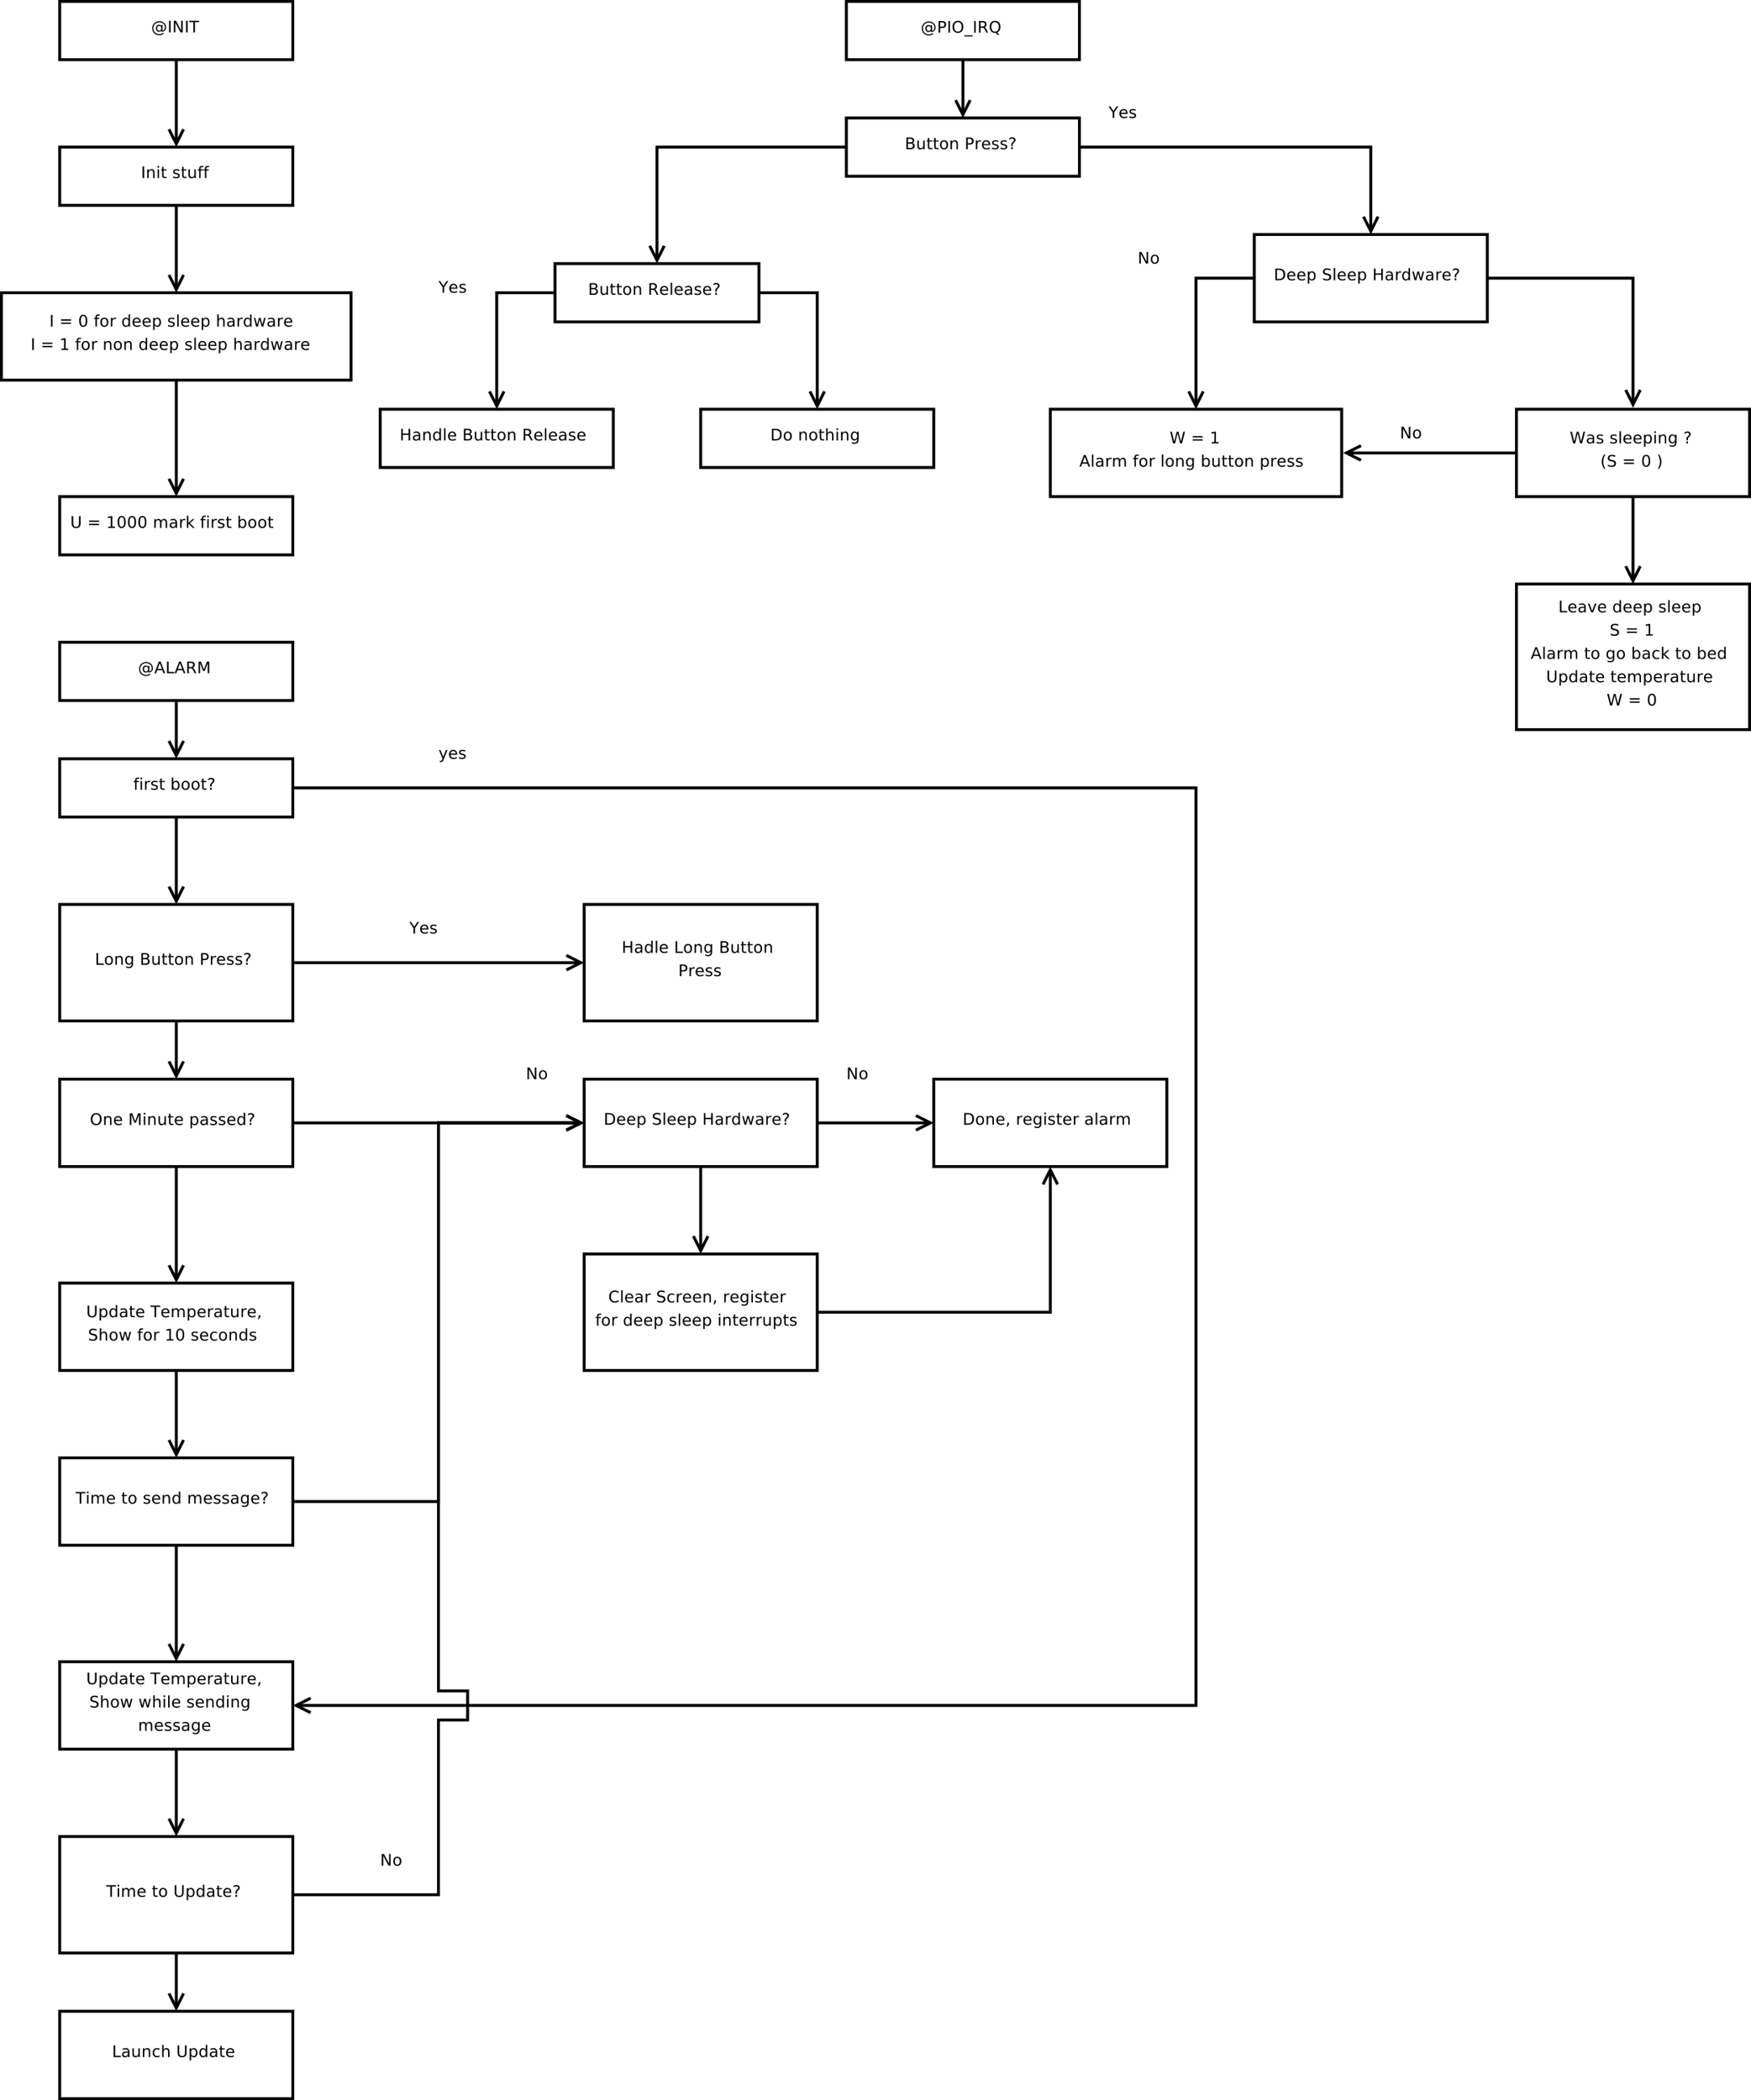 <?xml version="1.0" encoding="UTF-8"?>
<svg xmlns="http://www.w3.org/2000/svg" xmlns:xlink="http://www.w3.org/1999/xlink" width="1202pt" height="1442pt" viewBox="0 0 1202 1442" version="1.1">
<rect x="0" y="0" width="1202" height="1442" fill="#808080" stroke="none"/>
<defs>
<g>
<symbol overflow="visible" id="glyph0-0">
<path style="stroke: none;" d="M 4.094 -2.891 C 4.094 -2.37 4.219 -1.964 4.469 -1.672 C 4.729 -1.38 5.078 -1.234 5.516 -1.234 C 5.964 -1.234 6.312 -1.38 6.562 -1.672 C 6.812 -1.974 6.938 -2.38 6.938 -2.891 C 6.938 -3.391 6.807 -3.786 6.547 -4.078 C 6.297 -4.37 5.953 -4.516 5.516 -4.516 C 5.078 -4.516 4.729 -4.37 4.469 -4.078 C 4.219 -3.786 4.094 -3.391 4.094 -2.891 Z M 7.016 -1.281 C 6.807 -1 6.562 -0.792 6.281 -0.656 C 6 -0.531 5.677 -0.469 5.312 -0.469 C 4.698 -0.469 4.198 -0.693 3.812 -1.141 C 3.427 -1.589 3.234 -2.172 3.234 -2.891 C 3.234 -3.599 3.427 -4.177 3.812 -4.625 C 4.198 -5.073 4.698 -5.297 5.312 -5.297 C 5.677 -5.297 6 -5.229 6.281 -5.094 C 6.562 -4.969 6.807 -4.766 7.016 -4.484 L 7.016 -5.188 L 7.781 -5.188 L 7.781 -1.234 C 8.312 -1.318 8.724 -1.557 9.016 -1.953 C 9.307 -2.359 9.453 -2.875 9.453 -3.5 C 9.453 -3.885 9.396 -4.245 9.281 -4.578 C 9.177 -4.922 9.01 -5.234 8.781 -5.516 C 8.406 -5.984 7.948 -6.344 7.406 -6.594 C 6.875 -6.844 6.297 -6.969 5.672 -6.969 C 5.224 -6.969 4.797 -6.911 4.391 -6.797 C 3.995 -6.682 3.625 -6.51 3.281 -6.281 C 2.719 -5.917 2.276 -5.438 1.953 -4.844 C 1.641 -4.25 1.484 -3.609 1.484 -2.922 C 1.484 -2.349 1.583 -1.812 1.781 -1.312 C 1.99 -0.812 2.292 -0.375 2.688 0 C 3.062 0.375 3.495 0.656 3.984 0.844 C 4.484 1.042 5.016 1.141 5.578 1.141 C 6.036 1.141 6.49 1.062 6.938 0.906 C 7.385 0.75 7.797 0.526 8.172 0.234 L 8.641 0.844 C 8.193 1.188 7.703 1.448 7.172 1.625 C 6.651 1.812 6.12 1.906 5.578 1.906 C 4.911 1.906 4.281 1.786 3.688 1.547 C 3.104 1.318 2.583 0.979 2.125 0.531 C 1.667 0.083 1.318 -0.432 1.078 -1.016 C 0.839 -1.609 0.719 -2.245 0.719 -2.922 C 0.719 -3.568 0.839 -4.188 1.078 -4.781 C 1.328 -5.375 1.677 -5.896 2.125 -6.344 C 2.594 -6.792 3.13 -7.135 3.734 -7.375 C 4.339 -7.625 4.979 -7.75 5.656 -7.75 C 6.417 -7.75 7.12 -7.594 7.766 -7.281 C 8.422 -6.969 8.969 -6.526 9.406 -5.953 C 9.677 -5.599 9.88 -5.214 10.016 -4.797 C 10.161 -4.391 10.234 -3.969 10.234 -3.531 C 10.234 -2.583 9.948 -1.839 9.375 -1.297 C 8.812 -0.755 8.026 -0.474 7.016 -0.453 L 7.016 -1.281 Z M 7.016 -1.281 "/>
</symbol>
<symbol overflow="visible" id="glyph0-1">
<path style="stroke: none;" d="M 1.078 -8.016 L 2.172 -8.016 L 2.172 0 L 1.078 0 L 1.078 -8.016 Z M 1.078 -8.016 "/>
</symbol>
<symbol overflow="visible" id="glyph0-2">
<path style="stroke: none;" d="M 1.078 -8.016 L 2.547 -8.016 L 6.094 -1.312 L 6.094 -8.016 L 7.156 -8.016 L 7.156 0 L 5.688 0 L 2.125 -6.703 L 2.125 0 L 1.078 0 L 1.078 -8.016 Z M 1.078 -8.016 "/>
</symbol>
<symbol overflow="visible" id="glyph0-3">
<path style="stroke: none;" d="M -0.031 -8.016 L 6.75 -8.016 L 6.75 -7.109 L 3.906 -7.109 L 3.906 0 L 2.812 0 L 2.812 -7.109 L -0.031 -7.109 L -0.031 -8.016 Z M -0.031 -8.016 "/>
</symbol>
<symbol overflow="visible" id="glyph0-4">
<path style="stroke: none;" d="M 6.031 -3.625 L 6.031 0 L 5.047 0 L 5.047 -3.594 C 5.047 -4.167 4.938 -4.594 4.719 -4.875 C 4.5 -5.156 4.167 -5.297 3.719 -5.297 C 3.188 -5.297 2.766 -5.125 2.453 -4.781 C 2.151 -4.448 2 -3.99 2 -3.406 L 2 0 L 1 0 L 1 -6.016 L 2 -6.016 L 2 -5.078 C 2.229 -5.443 2.505 -5.714 2.828 -5.891 C 3.151 -6.068 3.521 -6.156 3.938 -6.156 C 4.625 -6.156 5.146 -5.943 5.5 -5.516 C 5.854 -5.089 6.031 -4.458 6.031 -3.625 Z M 6.031 -3.625 "/>
</symbol>
<symbol overflow="visible" id="glyph0-5">
<path style="stroke: none;" d="M 1.031 -6.016 L 2.031 -6.016 L 2.031 0 L 1.031 0 L 1.031 -6.016 Z M 1.031 -8.359 L 2.031 -8.359 L 2.031 -7.109 L 1.031 -7.109 L 1.031 -8.359 Z M 1.031 -8.359 "/>
</symbol>
<symbol overflow="visible" id="glyph0-6">
<path style="stroke: none;" d="M 2.016 -7.719 L 2.016 -6.016 L 4.047 -6.016 L 4.047 -5.25 L 2.016 -5.25 L 2.016 -1.984 C 2.016 -1.495 2.083 -1.177 2.219 -1.031 C 2.354 -0.896 2.625 -0.828 3.031 -0.828 L 4.047 -0.828 L 4.047 0 L 3.031 0 C 2.271 0 1.745 -0.141 1.453 -0.422 C 1.161 -0.714 1.016 -1.234 1.016 -1.984 L 1.016 -5.25 L 0.297 -5.25 L 0.297 -6.016 L 1.016 -6.016 L 1.016 -7.719 L 2.016 -7.719 Z M 2.016 -7.719 "/>
</symbol>
<symbol overflow="visible" id="glyph0-7">
<path style="stroke: none;" d=""/>
</symbol>
<symbol overflow="visible" id="glyph0-8">
<path style="stroke: none;" d="M 4.875 -5.844 L 4.875 -4.906 C 4.594 -5.052 4.302 -5.156 4 -5.219 C 3.698 -5.292 3.385 -5.328 3.062 -5.328 C 2.573 -5.328 2.203 -5.25 1.953 -5.094 C 1.714 -4.948 1.594 -4.729 1.594 -4.438 C 1.594 -4.208 1.682 -4.026 1.859 -3.891 C 2.036 -3.766 2.391 -3.641 2.922 -3.516 L 3.25 -3.438 C 3.958 -3.292 4.458 -3.078 4.75 -2.797 C 5.042 -2.526 5.188 -2.146 5.188 -1.656 C 5.188 -1.104 4.969 -0.661 4.531 -0.328 C 4.094 -0.005 3.484 0.156 2.703 0.156 C 2.38 0.156 2.042 0.125 1.688 0.062 C 1.344 0 0.979 -0.094 0.594 -0.219 L 0.594 -1.234 C 0.958 -1.047 1.318 -0.906 1.672 -0.812 C 2.026 -0.719 2.38 -0.672 2.734 -0.672 C 3.193 -0.672 3.547 -0.75 3.797 -0.906 C 4.047 -1.073 4.172 -1.297 4.172 -1.578 C 4.172 -1.849 4.083 -2.057 3.906 -2.203 C 3.729 -2.349 3.333 -2.484 2.719 -2.609 L 2.375 -2.703 C 1.76 -2.828 1.318 -3.021 1.047 -3.281 C 0.776 -3.552 0.641 -3.922 0.641 -4.391 C 0.641 -4.953 0.839 -5.385 1.234 -5.688 C 1.641 -6 2.214 -6.156 2.953 -6.156 C 3.318 -6.156 3.661 -6.13 3.984 -6.078 C 4.307 -6.026 4.604 -5.948 4.875 -5.844 Z M 4.875 -5.844 "/>
</symbol>
<symbol overflow="visible" id="glyph0-9">
<path style="stroke: none;" d="M 0.938 -2.375 L 0.938 -6.016 L 1.922 -6.016 L 1.922 -2.406 C 1.922 -1.844 2.031 -1.417 2.25 -1.125 C 2.479 -0.844 2.812 -0.703 3.25 -0.703 C 3.792 -0.703 4.214 -0.87 4.516 -1.203 C 4.828 -1.547 4.984 -2.016 4.984 -2.609 L 4.984 -6.016 L 5.969 -6.016 L 5.969 0 L 4.984 0 L 4.984 -0.922 C 4.745 -0.557 4.464 -0.286 4.141 -0.109 C 3.828 0.068 3.464 0.156 3.047 0.156 C 2.359 0.156 1.833 -0.057 1.469 -0.484 C 1.115 -0.922 0.938 -1.552 0.938 -2.375 Z M 3.422 -6.156 L 3.422 -6.156 Z M 3.422 -6.156 "/>
</symbol>
<symbol overflow="visible" id="glyph0-10">
<path style="stroke: none;" d="M 4.078 -8.359 L 4.078 -7.531 L 3.141 -7.531 C 2.786 -7.531 2.536 -7.458 2.391 -7.312 C 2.255 -7.177 2.188 -6.922 2.188 -6.547 L 2.188 -6.016 L 3.812 -6.016 L 3.812 -5.25 L 2.188 -5.25 L 2.188 0 L 1.203 0 L 1.203 -5.25 L 0.25 -5.25 L 0.25 -6.016 L 1.203 -6.016 L 1.203 -6.438 C 1.203 -7.104 1.354 -7.589 1.656 -7.891 C 1.969 -8.203 2.464 -8.359 3.141 -8.359 L 4.078 -8.359 Z M 4.078 -8.359 "/>
</symbol>
<symbol overflow="visible" id="glyph0-11">
<path style="stroke: none;" d="M 1.172 -5 L 8.047 -5 L 8.047 -4.094 L 1.172 -4.094 L 1.172 -5 Z M 1.172 -2.797 L 8.047 -2.797 L 8.047 -1.891 L 1.172 -1.891 L 1.172 -2.797 Z M 1.172 -2.797 "/>
</symbol>
<symbol overflow="visible" id="glyph0-12">
<path style="stroke: none;" d="M 3.5 -7.312 C 2.938 -7.312 2.516 -7.036 2.234 -6.484 C 1.953 -5.932 1.812 -5.104 1.812 -4 C 1.812 -2.906 1.953 -2.083 2.234 -1.531 C 2.516 -0.979 2.938 -0.703 3.5 -0.703 C 4.062 -0.703 4.484 -0.979 4.766 -1.531 C 5.047 -2.083 5.188 -2.906 5.188 -4 C 5.188 -5.104 5.047 -5.932 4.766 -6.484 C 4.484 -7.036 4.062 -7.312 3.5 -7.312 Z M 3.5 -8.172 C 4.396 -8.172 5.078 -7.812 5.547 -7.094 C 6.026 -6.385 6.266 -5.354 6.266 -4 C 6.266 -2.656 6.026 -1.625 5.547 -0.906 C 5.078 -0.198 4.396 0.156 3.5 0.156 C 2.604 0.156 1.917 -0.198 1.438 -0.906 C 0.958 -1.625 0.719 -2.656 0.719 -4 C 0.719 -5.354 0.958 -6.385 1.438 -7.094 C 1.917 -7.812 2.604 -8.172 3.5 -8.172 Z M 3.5 -8.172 "/>
</symbol>
<symbol overflow="visible" id="glyph0-13">
<path style="stroke: none;" d="M 3.375 -5.328 C 2.844 -5.328 2.422 -5.12 2.109 -4.703 C 1.807 -4.286 1.656 -3.719 1.656 -3 C 1.656 -2.281 1.807 -1.714 2.109 -1.297 C 2.411 -0.891 2.833 -0.688 3.375 -0.688 C 3.896 -0.688 4.307 -0.891 4.609 -1.297 C 4.922 -1.714 5.078 -2.281 5.078 -3 C 5.078 -3.719 4.922 -4.286 4.609 -4.703 C 4.307 -5.12 3.896 -5.328 3.375 -5.328 Z M 3.375 -6.156 C 4.229 -6.156 4.901 -5.875 5.391 -5.312 C 5.88 -4.76 6.125 -3.99 6.125 -3 C 6.125 -2.021 5.88 -1.25 5.391 -0.688 C 4.901 -0.125 4.229 0.156 3.375 0.156 C 2.51 0.156 1.833 -0.125 1.344 -0.688 C 0.854 -1.25 0.609 -2.021 0.609 -3 C 0.609 -3.99 0.854 -4.76 1.344 -5.312 C 1.833 -5.875 2.51 -6.156 3.375 -6.156 Z M 3.375 -6.156 "/>
</symbol>
<symbol overflow="visible" id="glyph0-14">
<path style="stroke: none;" d="M 4.516 -5.094 C 4.411 -5.156 4.292 -5.203 4.156 -5.234 C 4.031 -5.266 3.891 -5.281 3.734 -5.281 C 3.172 -5.281 2.74 -5.099 2.438 -4.734 C 2.146 -4.37 2 -3.849 2 -3.172 L 2 0 L 1 0 L 1 -6.016 L 2 -6.016 L 2 -5.078 C 2.198 -5.443 2.464 -5.714 2.797 -5.891 C 3.13 -6.068 3.536 -6.156 4.016 -6.156 C 4.089 -6.156 4.161 -6.151 4.234 -6.141 C 4.318 -6.141 4.411 -6.13 4.516 -6.109 L 4.516 -5.094 Z M 4.516 -5.094 "/>
</symbol>
<symbol overflow="visible" id="glyph0-15">
<path style="stroke: none;" d="M 5 -5.109 L 5 -8.359 L 5.984 -8.359 L 5.984 0 L 5 0 L 5 -0.906 C 4.792 -0.542 4.526 -0.271 4.203 -0.094 C 3.891 0.073 3.51 0.156 3.062 0.156 C 2.344 0.156 1.755 -0.13 1.297 -0.703 C 0.839 -1.286 0.609 -2.052 0.609 -3 C 0.609 -3.948 0.839 -4.708 1.297 -5.281 C 1.755 -5.865 2.344 -6.156 3.062 -6.156 C 3.51 -6.156 3.891 -6.068 4.203 -5.891 C 4.526 -5.724 4.792 -5.464 5 -5.109 Z M 1.625 -3 C 1.625 -2.271 1.776 -1.698 2.078 -1.281 C 2.38 -0.875 2.792 -0.672 3.312 -0.672 C 3.833 -0.672 4.245 -0.875 4.547 -1.281 C 4.849 -1.698 5 -2.271 5 -3 C 5 -3.729 4.849 -4.297 4.547 -4.703 C 4.245 -5.12 3.833 -5.328 3.312 -5.328 C 2.792 -5.328 2.38 -5.12 2.078 -4.703 C 1.776 -4.297 1.625 -3.729 1.625 -3 Z M 1.625 -3 "/>
</symbol>
<symbol overflow="visible" id="glyph0-16">
<path style="stroke: none;" d="M 6.188 -3.25 L 6.188 -2.766 L 1.641 -2.766 C 1.682 -2.089 1.885 -1.573 2.25 -1.219 C 2.615 -0.865 3.125 -0.688 3.781 -0.688 C 4.167 -0.688 4.536 -0.734 4.891 -0.828 C 5.245 -0.922 5.599 -1.057 5.953 -1.234 L 5.953 -0.312 C 5.599 -0.156 5.234 -0.042 4.859 0.031 C 4.484 0.115 4.109 0.156 3.734 0.156 C 2.766 0.156 2 -0.12 1.438 -0.672 C 0.885 -1.234 0.609 -1.995 0.609 -2.953 C 0.609 -3.932 0.875 -4.708 1.406 -5.281 C 1.938 -5.865 2.656 -6.156 3.562 -6.156 C 4.365 -6.156 5 -5.896 5.469 -5.375 C 5.948 -4.854 6.188 -4.146 6.188 -3.25 Z M 5.188 -3.547 C 5.188 -4.089 5.036 -4.521 4.734 -4.844 C 4.443 -5.167 4.052 -5.328 3.562 -5.328 C 3.01 -5.328 2.568 -5.172 2.234 -4.859 C 1.911 -4.547 1.724 -4.109 1.672 -3.547 L 5.188 -3.547 Z M 5.188 -3.547 "/>
</symbol>
<symbol overflow="visible" id="glyph0-17">
<path style="stroke: none;" d="M 2 -0.906 L 2 2.281 L 1 2.281 L 1 -6.016 L 2 -6.016 L 2 -5.109 C 2.198 -5.464 2.453 -5.724 2.766 -5.891 C 3.089 -6.068 3.474 -6.156 3.922 -6.156 C 4.651 -6.156 5.24 -5.865 5.688 -5.281 C 6.146 -4.708 6.375 -3.948 6.375 -3 C 6.375 -2.052 6.146 -1.286 5.688 -0.703 C 5.24 -0.13 4.651 0.156 3.922 0.156 C 3.474 0.156 3.089 0.073 2.766 -0.094 C 2.453 -0.271 2.198 -0.542 2 -0.906 Z M 5.359 -3 C 5.359 -3.729 5.208 -4.297 4.906 -4.703 C 4.604 -5.12 4.193 -5.328 3.672 -5.328 C 3.151 -5.328 2.74 -5.12 2.438 -4.703 C 2.146 -4.297 2 -3.729 2 -3 C 2 -2.271 2.146 -1.698 2.438 -1.281 C 2.74 -0.875 3.151 -0.672 3.672 -0.672 C 4.193 -0.672 4.604 -0.875 4.906 -1.281 C 5.208 -1.698 5.359 -2.271 5.359 -3 Z M 5.359 -3 "/>
</symbol>
<symbol overflow="visible" id="glyph0-18">
<path style="stroke: none;" d="M 1.031 -8.359 L 2.031 -8.359 L 2.031 0 L 1.031 0 L 1.031 -8.359 Z M 1.031 -8.359 "/>
</symbol>
<symbol overflow="visible" id="glyph0-19">
<path style="stroke: none;" d="M 6.031 -3.625 L 6.031 0 L 5.047 0 L 5.047 -3.594 C 5.047 -4.167 4.938 -4.594 4.719 -4.875 C 4.5 -5.156 4.167 -5.297 3.719 -5.297 C 3.188 -5.297 2.766 -5.125 2.453 -4.781 C 2.151 -4.448 2 -3.99 2 -3.406 L 2 0 L 1 0 L 1 -8.359 L 2 -8.359 L 2 -5.078 C 2.229 -5.443 2.505 -5.714 2.828 -5.891 C 3.151 -6.068 3.521 -6.156 3.938 -6.156 C 4.625 -6.156 5.146 -5.943 5.5 -5.516 C 5.854 -5.089 6.031 -4.458 6.031 -3.625 Z M 6.031 -3.625 "/>
</symbol>
<symbol overflow="visible" id="glyph0-20">
<path style="stroke: none;" d="M 3.766 -3.031 C 2.974 -3.031 2.422 -2.938 2.109 -2.75 C 1.807 -2.562 1.656 -2.25 1.656 -1.812 C 1.656 -1.469 1.771 -1.193 2 -0.984 C 2.229 -0.776 2.542 -0.672 2.938 -0.672 C 3.49 -0.672 3.927 -0.865 4.25 -1.25 C 4.583 -1.646 4.75 -2.161 4.75 -2.797 L 4.75 -3.031 L 3.766 -3.031 Z M 5.734 -3.438 L 5.734 0 L 4.75 0 L 4.75 -0.906 C 4.531 -0.542 4.25 -0.271 3.906 -0.094 C 3.573 0.073 3.161 0.156 2.672 0.156 C 2.057 0.156 1.568 -0.016 1.203 -0.359 C 0.839 -0.703 0.656 -1.167 0.656 -1.75 C 0.656 -2.427 0.88 -2.938 1.328 -3.281 C 1.786 -3.625 2.469 -3.797 3.375 -3.797 L 4.75 -3.797 L 4.75 -3.891 C 4.75 -4.349 4.599 -4.703 4.297 -4.953 C 4.005 -5.203 3.589 -5.328 3.047 -5.328 C 2.703 -5.328 2.365 -5.286 2.031 -5.203 C 1.708 -5.12 1.396 -4.995 1.094 -4.828 L 1.094 -5.734 C 1.458 -5.88 1.812 -5.984 2.156 -6.047 C 2.5 -6.12 2.828 -6.156 3.141 -6.156 C 4.016 -6.156 4.667 -5.932 5.094 -5.484 C 5.521 -5.036 5.734 -4.354 5.734 -3.438 Z M 5.734 -3.438 "/>
</symbol>
<symbol overflow="visible" id="glyph0-21">
<path style="stroke: none;" d="M 0.469 -6.016 L 1.453 -6.016 L 2.688 -1.328 L 3.922 -6.016 L 5.078 -6.016 L 6.312 -1.328 L 7.547 -6.016 L 8.531 -6.016 L 6.969 0 L 5.797 0 L 4.5 -4.938 L 3.203 0 L 2.031 0 L 0.469 -6.016 Z M 0.469 -6.016 "/>
</symbol>
<symbol overflow="visible" id="glyph0-22">
<path style="stroke: none;" d="M 1.359 -0.906 L 3.141 -0.906 L 3.141 -7.031 L 1.203 -6.641 L 1.203 -7.625 L 3.125 -8.016 L 4.219 -8.016 L 4.219 -0.906 L 5.984 -0.906 L 5.984 0 L 1.359 0 L 1.359 -0.906 Z M 1.359 -0.906 "/>
</symbol>
<symbol overflow="visible" id="glyph0-23">
<path style="stroke: none;" d="M 2.172 -7.125 L 2.172 -4.109 L 3.531 -4.109 C 4.031 -4.109 4.417 -4.24 4.688 -4.5 C 4.969 -4.771 5.109 -5.146 5.109 -5.625 C 5.109 -6.104 4.969 -6.474 4.688 -6.734 C 4.417 -6.995 4.031 -7.125 3.531 -7.125 L 2.172 -7.125 Z M 1.078 -8.016 L 3.531 -8.016 C 4.427 -8.016 5.104 -7.812 5.562 -7.406 C 6.021 -7 6.25 -6.406 6.25 -5.625 C 6.25 -4.833 6.021 -4.234 5.562 -3.828 C 5.104 -3.422 4.427 -3.219 3.531 -3.219 L 2.172 -3.219 L 2.172 0 L 1.078 0 L 1.078 -8.016 Z M 1.078 -8.016 "/>
</symbol>
<symbol overflow="visible" id="glyph0-24">
<path style="stroke: none;" d="M 4.328 -7.281 C 3.547 -7.281 2.922 -6.984 2.453 -6.391 C 1.995 -5.807 1.766 -5.01 1.766 -4 C 1.766 -2.99 1.995 -2.188 2.453 -1.594 C 2.922 -1.01 3.547 -0.719 4.328 -0.719 C 5.12 -0.719 5.745 -1.01 6.203 -1.594 C 6.661 -2.188 6.891 -2.99 6.891 -4 C 6.891 -5.01 6.661 -5.807 6.203 -6.391 C 5.745 -6.984 5.12 -7.281 4.328 -7.281 Z M 4.328 -8.172 C 5.453 -8.172 6.354 -7.792 7.031 -7.031 C 7.708 -6.281 8.047 -5.271 8.047 -4 C 8.047 -2.74 7.708 -1.729 7.031 -0.969 C 6.354 -0.219 5.453 0.156 4.328 0.156 C 3.203 0.156 2.302 -0.219 1.625 -0.969 C 0.958 -1.719 0.625 -2.729 0.625 -4 C 0.625 -5.271 0.958 -6.281 1.625 -7.031 C 2.302 -7.792 3.203 -8.172 4.328 -8.172 Z M 4.328 -8.172 "/>
</symbol>
<symbol overflow="visible" id="glyph0-25">
<path style="stroke: none;" d="M 5.609 1.828 L 5.609 2.594 L -0.109 2.594 L -0.109 1.828 L 5.609 1.828 Z M 5.609 1.828 "/>
</symbol>
<symbol overflow="visible" id="glyph0-26">
<path style="stroke: none;" d="M 4.875 -3.766 C 5.115 -3.682 5.344 -3.51 5.562 -3.25 C 5.781 -3 6 -2.646 6.219 -2.188 L 7.328 0 L 6.156 0 L 5.141 -2.062 C 4.87 -2.594 4.609 -2.948 4.359 -3.125 C 4.109 -3.302 3.771 -3.391 3.344 -3.391 L 2.172 -3.391 L 2.172 0 L 1.078 0 L 1.078 -8.016 L 3.531 -8.016 C 4.448 -8.016 5.13 -7.823 5.578 -7.438 C 6.026 -7.062 6.25 -6.484 6.25 -5.703 C 6.25 -5.203 6.13 -4.786 5.891 -4.453 C 5.661 -4.12 5.323 -3.891 4.875 -3.766 Z M 2.172 -7.125 L 2.172 -4.281 L 3.531 -4.281 C 4.052 -4.281 4.443 -4.401 4.703 -4.641 C 4.974 -4.88 5.109 -5.234 5.109 -5.703 C 5.109 -6.172 4.974 -6.526 4.703 -6.766 C 4.443 -7.005 4.052 -7.125 3.531 -7.125 L 2.172 -7.125 Z M 2.172 -7.125 "/>
</symbol>
<symbol overflow="visible" id="glyph0-27">
<path style="stroke: none;" d="M 4.328 -7.281 C 3.547 -7.281 2.922 -6.984 2.453 -6.391 C 1.995 -5.807 1.766 -5.01 1.766 -4 C 1.766 -2.99 1.995 -2.188 2.453 -1.594 C 2.922 -1.01 3.547 -0.719 4.328 -0.719 C 5.12 -0.719 5.745 -1.01 6.203 -1.594 C 6.661 -2.188 6.891 -2.99 6.891 -4 C 6.891 -5.01 6.661 -5.807 6.203 -6.391 C 5.745 -6.984 5.12 -7.281 4.328 -7.281 Z M 5.859 -0.141 L 7.281 1.422 L 5.969 1.422 L 4.781 0.141 C 4.667 0.141 4.578 0.141 4.516 0.141 C 4.453 0.151 4.391 0.156 4.328 0.156 C 3.203 0.156 2.302 -0.219 1.625 -0.969 C 0.958 -1.729 0.625 -2.74 0.625 -4 C 0.625 -5.271 0.958 -6.281 1.625 -7.031 C 2.302 -7.792 3.203 -8.172 4.328 -8.172 C 5.453 -8.172 6.354 -7.792 7.031 -7.031 C 7.708 -6.281 8.047 -5.271 8.047 -4 C 8.047 -3.073 7.859 -2.276 7.484 -1.609 C 7.109 -0.953 6.568 -0.464 5.859 -0.141 Z M 5.859 -0.141 "/>
</symbol>
<symbol overflow="visible" id="glyph0-28">
<path style="stroke: none;" d="M 2.172 -3.828 L 2.172 -0.891 L 3.906 -0.891 C 4.49 -0.891 4.922 -1.01 5.203 -1.25 C 5.484 -1.49 5.625 -1.859 5.625 -2.359 C 5.625 -2.859 5.484 -3.229 5.203 -3.469 C 4.922 -3.708 4.49 -3.828 3.906 -3.828 L 2.172 -3.828 Z M 2.172 -7.125 L 2.172 -4.703 L 3.766 -4.703 C 4.297 -4.703 4.693 -4.802 4.953 -5 C 5.214 -5.208 5.344 -5.516 5.344 -5.922 C 5.344 -6.328 5.214 -6.63 4.953 -6.828 C 4.693 -7.026 4.297 -7.125 3.766 -7.125 L 2.172 -7.125 Z M 1.078 -8.016 L 3.844 -8.016 C 4.677 -8.016 5.318 -7.844 5.766 -7.5 C 6.214 -7.156 6.438 -6.667 6.438 -6.031 C 6.438 -5.542 6.323 -5.151 6.094 -4.859 C 5.865 -4.578 5.526 -4.401 5.078 -4.328 C 5.609 -4.214 6.021 -3.974 6.312 -3.609 C 6.615 -3.245 6.766 -2.792 6.766 -2.25 C 6.766 -1.531 6.521 -0.974 6.031 -0.578 C 5.552 -0.193 4.859 0 3.953 0 L 1.078 0 L 1.078 -8.016 Z M 1.078 -8.016 "/>
</symbol>
<symbol overflow="visible" id="glyph0-29">
<path style="stroke: none;" d="M 2.094 -1.359 L 3.188 -1.359 L 3.188 0 L 2.094 0 L 2.094 -1.359 Z M 3.156 -2.156 L 2.125 -2.156 L 2.125 -2.984 C 2.125 -3.349 2.177 -3.646 2.281 -3.875 C 2.385 -4.104 2.599 -4.375 2.922 -4.688 L 3.406 -5.156 C 3.604 -5.354 3.75 -5.536 3.844 -5.703 C 3.938 -5.87 3.984 -6.042 3.984 -6.219 C 3.984 -6.531 3.865 -6.786 3.625 -6.984 C 3.396 -7.182 3.089 -7.281 2.703 -7.281 C 2.411 -7.281 2.104 -7.219 1.781 -7.094 C 1.469 -6.969 1.141 -6.786 0.797 -6.547 L 0.797 -7.562 C 1.13 -7.76 1.469 -7.911 1.812 -8.016 C 2.156 -8.12 2.516 -8.172 2.891 -8.172 C 3.547 -8.172 4.073 -7.995 4.469 -7.641 C 4.875 -7.297 5.078 -6.839 5.078 -6.266 C 5.078 -5.995 5.01 -5.734 4.875 -5.484 C 4.75 -5.245 4.526 -4.969 4.203 -4.656 L 3.734 -4.203 C 3.557 -4.036 3.432 -3.901 3.359 -3.797 C 3.297 -3.703 3.25 -3.615 3.219 -3.531 C 3.198 -3.458 3.182 -3.365 3.172 -3.25 C 3.161 -3.146 3.156 -3 3.156 -2.812 L 3.156 -2.156 Z M 3.156 -2.156 "/>
</symbol>
<symbol overflow="visible" id="glyph0-30">
<path style="stroke: none;" d="M 1.078 -8.016 L 2.172 -8.016 L 2.172 -4.734 L 6.109 -4.734 L 6.109 -8.016 L 7.188 -8.016 L 7.188 0 L 6.109 0 L 6.109 -3.812 L 2.172 -3.812 L 2.172 0 L 1.078 0 L 1.078 -8.016 Z M 1.078 -8.016 "/>
</symbol>
<symbol overflow="visible" id="glyph0-31">
<path style="stroke: none;" d="M 2.172 -7.125 L 2.172 -0.891 L 3.469 -0.891 C 4.583 -0.891 5.396 -1.141 5.906 -1.641 C 6.417 -2.141 6.672 -2.932 6.672 -4.016 C 6.672 -5.089 6.417 -5.875 5.906 -6.375 C 5.396 -6.875 4.583 -7.125 3.469 -7.125 L 2.172 -7.125 Z M 1.078 -8.016 L 3.312 -8.016 C 4.865 -8.016 6.005 -7.693 6.734 -7.047 C 7.464 -6.401 7.828 -5.391 7.828 -4.016 C 7.828 -2.63 7.458 -1.615 6.719 -0.969 C 5.99 -0.323 4.854 0 3.312 0 L 1.078 0 L 1.078 -8.016 Z M 1.078 -8.016 "/>
</symbol>
<symbol overflow="visible" id="glyph0-32">
<path style="stroke: none;" d="M 5 -3.078 C 5 -3.797 4.849 -4.349 4.547 -4.734 C 4.255 -5.13 3.844 -5.328 3.312 -5.328 C 2.781 -5.328 2.365 -5.13 2.062 -4.734 C 1.771 -4.349 1.625 -3.797 1.625 -3.078 C 1.625 -2.37 1.771 -1.818 2.062 -1.422 C 2.365 -1.026 2.781 -0.828 3.312 -0.828 C 3.844 -0.828 4.255 -1.026 4.547 -1.422 C 4.849 -1.818 5 -2.37 5 -3.078 Z M 5.984 -0.75 C 5.984 0.281 5.755 1.042 5.297 1.531 C 4.849 2.031 4.156 2.281 3.219 2.281 C 2.865 2.281 2.531 2.255 2.219 2.203 C 1.917 2.151 1.62 2.073 1.328 1.969 L 1.328 1.016 C 1.62 1.172 1.906 1.286 2.188 1.359 C 2.469 1.432 2.76 1.469 3.062 1.469 C 3.708 1.469 4.193 1.297 4.516 0.953 C 4.839 0.62 5 0.115 5 -0.562 L 5 -1.062 C 4.792 -0.708 4.526 -0.443 4.203 -0.266 C 3.891 -0.089 3.51 0 3.062 0 C 2.323 0 1.729 -0.281 1.281 -0.844 C 0.833 -1.406 0.609 -2.151 0.609 -3.078 C 0.609 -4.005 0.833 -4.75 1.281 -5.312 C 1.729 -5.875 2.323 -6.156 3.062 -6.156 C 3.51 -6.156 3.891 -6.068 4.203 -5.891 C 4.526 -5.724 4.792 -5.464 5 -5.109 L 5 -6.016 L 5.984 -6.016 L 5.984 -0.75 Z M 5.984 -0.75 "/>
</symbol>
<symbol overflow="visible" id="glyph0-33">
<path style="stroke: none;" d="M -0.016 -8.016 L 1.141 -8.016 L 3.375 -4.719 L 5.578 -8.016 L 6.734 -8.016 L 3.906 -3.812 L 3.906 0 L 2.812 0 L 2.812 -3.812 L -0.016 -8.016 Z M -0.016 -8.016 "/>
</symbol>
<symbol overflow="visible" id="glyph0-34">
<path style="stroke: none;" d="M 0.359 -8.016 L 1.469 -8.016 L 3.141 -1.234 L 4.828 -8.016 L 6.047 -8.016 L 7.734 -1.234 L 9.422 -8.016 L 10.516 -8.016 L 8.5 0 L 7.141 0 L 5.453 -6.969 L 3.734 0 L 2.375 0 L 0.359 -8.016 Z M 0.359 -8.016 "/>
</symbol>
<symbol overflow="visible" id="glyph0-35">
<path style="stroke: none;" d="M 3.766 -6.953 L 2.281 -2.953 L 5.234 -2.953 L 3.766 -6.953 Z M 3.141 -8.016 L 4.375 -8.016 L 7.438 0 L 6.312 0 L 5.578 -2.062 L 1.953 -2.062 L 1.234 0 L 0.094 0 L 3.141 -8.016 Z M 3.141 -8.016 "/>
</symbol>
<symbol overflow="visible" id="glyph0-36">
<path style="stroke: none;" d="M 5.719 -4.859 C 5.969 -5.307 6.266 -5.635 6.609 -5.844 C 6.953 -6.052 7.359 -6.156 7.828 -6.156 C 8.453 -6.156 8.932 -5.938 9.266 -5.5 C 9.609 -5.062 9.781 -4.438 9.781 -3.625 L 9.781 0 L 8.781 0 L 8.781 -3.594 C 8.781 -4.177 8.677 -4.604 8.469 -4.875 C 8.271 -5.156 7.964 -5.297 7.547 -5.297 C 7.036 -5.297 6.63 -5.125 6.328 -4.781 C 6.036 -4.448 5.891 -3.99 5.891 -3.406 L 5.891 0 L 4.891 0 L 4.891 -3.594 C 4.891 -4.177 4.786 -4.604 4.578 -4.875 C 4.38 -5.156 4.068 -5.297 3.641 -5.297 C 3.141 -5.297 2.74 -5.125 2.438 -4.781 C 2.146 -4.448 2 -3.99 2 -3.406 L 2 0 L 1 0 L 1 -6.016 L 2 -6.016 L 2 -5.078 C 2.219 -5.453 2.484 -5.724 2.797 -5.891 C 3.12 -6.068 3.495 -6.156 3.922 -6.156 C 4.359 -6.156 4.729 -6.047 5.031 -5.828 C 5.344 -5.609 5.573 -5.286 5.719 -4.859 Z M 5.719 -4.859 "/>
</symbol>
<symbol overflow="visible" id="glyph0-37">
<path style="stroke: none;" d="M 5.359 -3 C 5.359 -3.729 5.208 -4.297 4.906 -4.703 C 4.604 -5.12 4.193 -5.328 3.672 -5.328 C 3.151 -5.328 2.74 -5.12 2.438 -4.703 C 2.146 -4.297 2 -3.729 2 -3 C 2 -2.271 2.146 -1.698 2.438 -1.281 C 2.74 -0.875 3.151 -0.672 3.672 -0.672 C 4.193 -0.672 4.604 -0.875 4.906 -1.281 C 5.208 -1.698 5.359 -2.271 5.359 -3 Z M 2 -5.109 C 2.198 -5.464 2.453 -5.724 2.766 -5.891 C 3.089 -6.068 3.474 -6.156 3.922 -6.156 C 4.651 -6.156 5.24 -5.865 5.688 -5.281 C 6.146 -4.708 6.375 -3.948 6.375 -3 C 6.375 -2.052 6.146 -1.286 5.688 -0.703 C 5.24 -0.13 4.651 0.156 3.922 0.156 C 3.474 0.156 3.089 0.073 2.766 -0.094 C 2.453 -0.271 2.198 -0.542 2 -0.906 L 2 0 L 1 0 L 1 -8.359 L 2 -8.359 L 2 -5.109 Z M 2 -5.109 "/>
</symbol>
<symbol overflow="visible" id="glyph0-38">
<path style="stroke: none;" d="M 3.406 -8.344 C 2.927 -7.521 2.573 -6.703 2.344 -5.891 C 2.115 -5.089 2 -4.276 2 -3.453 C 2 -2.63 2.115 -1.812 2.344 -1 C 2.583 -0.188 2.938 0.63 3.406 1.453 L 2.547 1.453 C 2.016 0.609 1.615 -0.219 1.344 -1.031 C 1.083 -1.844 0.953 -2.651 0.953 -3.453 C 0.953 -4.255 1.083 -5.057 1.344 -5.859 C 1.604 -6.672 2.005 -7.5 2.547 -8.344 L 3.406 -8.344 Z M 3.406 -8.344 "/>
</symbol>
<symbol overflow="visible" id="glyph0-39">
<path style="stroke: none;" d="M 5.891 -7.75 L 5.891 -6.703 C 5.474 -6.901 5.083 -7.047 4.719 -7.141 C 4.354 -7.234 4 -7.281 3.656 -7.281 C 3.073 -7.281 2.62 -7.167 2.297 -6.938 C 1.974 -6.708 1.812 -6.385 1.812 -5.969 C 1.812 -5.615 1.917 -5.344 2.125 -5.156 C 2.344 -4.979 2.75 -4.833 3.344 -4.719 L 4 -4.594 C 4.812 -4.438 5.411 -4.161 5.797 -3.766 C 6.182 -3.38 6.375 -2.865 6.375 -2.219 C 6.375 -1.438 6.115 -0.844 5.594 -0.438 C 5.073 -0.042 4.307 0.156 3.297 0.156 C 2.922 0.156 2.516 0.109 2.078 0.016 C 1.651 -0.068 1.208 -0.193 0.75 -0.359 L 0.75 -1.469 C 1.198 -1.219 1.63 -1.031 2.047 -0.906 C 2.474 -0.781 2.891 -0.719 3.297 -0.719 C 3.922 -0.719 4.401 -0.839 4.734 -1.078 C 5.068 -1.328 5.234 -1.677 5.234 -2.125 C 5.234 -2.521 5.115 -2.828 4.875 -3.047 C 4.635 -3.276 4.24 -3.448 3.688 -3.562 L 3.031 -3.688 C 2.219 -3.844 1.63 -4.094 1.266 -4.438 C 0.901 -4.781 0.719 -5.26 0.719 -5.875 C 0.719 -6.583 0.969 -7.141 1.469 -7.547 C 1.969 -7.964 2.661 -8.172 3.547 -8.172 C 3.922 -8.172 4.302 -8.135 4.688 -8.062 C 5.083 -7.99 5.484 -7.885 5.891 -7.75 Z M 5.891 -7.75 "/>
</symbol>
<symbol overflow="visible" id="glyph0-40">
<path style="stroke: none;" d="M 0.875 -8.344 L 1.734 -8.344 C 2.276 -7.5 2.677 -6.672 2.938 -5.859 C 3.208 -5.057 3.344 -4.255 3.344 -3.453 C 3.344 -2.651 3.208 -1.844 2.938 -1.031 C 2.677 -0.219 2.276 0.609 1.734 1.453 L 0.875 1.453 C 1.354 0.63 1.708 -0.188 1.938 -1 C 2.177 -1.812 2.297 -2.63 2.297 -3.453 C 2.297 -4.276 2.177 -5.089 1.938 -5.891 C 1.708 -6.703 1.354 -7.521 0.875 -8.344 Z M 0.875 -8.344 "/>
</symbol>
<symbol overflow="visible" id="glyph0-41">
<path style="stroke: none;" d="M 1.078 -8.016 L 2.172 -8.016 L 2.172 -0.906 L 6.062 -0.906 L 6.062 0 L 1.078 0 L 1.078 -8.016 Z M 1.078 -8.016 "/>
</symbol>
<symbol overflow="visible" id="glyph0-42">
<path style="stroke: none;" d="M 0.328 -6.016 L 1.375 -6.016 L 3.25 -0.969 L 5.141 -6.016 L 6.188 -6.016 L 3.922 0 L 2.578 0 L 0.328 -6.016 Z M 0.328 -6.016 "/>
</symbol>
<symbol overflow="visible" id="glyph0-43">
<path style="stroke: none;" d="M 5.359 -5.781 L 5.359 -4.859 C 5.089 -5.016 4.812 -5.13 4.531 -5.203 C 4.25 -5.286 3.964 -5.328 3.672 -5.328 C 3.036 -5.328 2.542 -5.125 2.188 -4.719 C 1.833 -4.312 1.656 -3.74 1.656 -3 C 1.656 -2.271 1.833 -1.703 2.188 -1.297 C 2.542 -0.891 3.036 -0.688 3.672 -0.688 C 3.964 -0.688 4.25 -0.724 4.531 -0.797 C 4.812 -0.87 5.089 -0.984 5.359 -1.141 L 5.359 -0.234 C 5.089 -0.099 4.802 0 4.5 0.062 C 4.208 0.125 3.896 0.156 3.562 0.156 C 2.656 0.156 1.938 -0.125 1.406 -0.688 C 0.875 -1.26 0.609 -2.031 0.609 -3 C 0.609 -3.979 0.875 -4.75 1.406 -5.312 C 1.948 -5.875 2.688 -6.156 3.625 -6.156 C 3.938 -6.156 4.234 -6.125 4.516 -6.062 C 4.807 -6 5.089 -5.906 5.359 -5.781 Z M 5.359 -5.781 "/>
</symbol>
<symbol overflow="visible" id="glyph0-44">
<path style="stroke: none;" d="M 1 -8.359 L 2 -8.359 L 2 -3.422 L 4.938 -6.016 L 6.203 -6.016 L 3.016 -3.203 L 6.344 0 L 5.047 0 L 2 -2.938 L 2 0 L 1 0 L 1 -8.359 Z M 1 -8.359 "/>
</symbol>
<symbol overflow="visible" id="glyph0-45">
<path style="stroke: none;" d="M 0.953 -8.016 L 2.047 -8.016 L 2.047 -3.141 C 2.047 -2.286 2.203 -1.667 2.516 -1.281 C 2.828 -0.906 3.333 -0.719 4.031 -0.719 C 4.729 -0.719 5.229 -0.906 5.531 -1.281 C 5.844 -1.667 6 -2.286 6 -3.141 L 6 -8.016 L 7.094 -8.016 L 7.094 -3.016 C 7.094 -1.964 6.833 -1.172 6.312 -0.641 C 5.802 -0.109 5.042 0.156 4.031 0.156 C 3.021 0.156 2.255 -0.109 1.734 -0.641 C 1.214 -1.172 0.953 -1.964 0.953 -3.016 L 0.953 -8.016 Z M 0.953 -8.016 "/>
</symbol>
<symbol overflow="visible" id="glyph0-46">
<path style="stroke: none;" d="M 1.078 -8.016 L 2.703 -8.016 L 4.75 -2.562 L 6.797 -8.016 L 8.422 -8.016 L 8.422 0 L 7.359 0 L 7.359 -7.047 L 5.297 -1.547 L 4.203 -1.547 L 2.125 -7.047 L 2.125 0 L 1.078 0 L 1.078 -8.016 Z M 1.078 -8.016 "/>
</symbol>
<symbol overflow="visible" id="glyph0-47">
<path style="stroke: none;" d="M 1.297 -1.359 L 2.422 -1.359 L 2.422 -0.438 L 1.547 1.281 L 0.844 1.281 L 1.297 -0.438 L 1.297 -1.359 Z M 1.297 -1.359 "/>
</symbol>
<symbol overflow="visible" id="glyph0-48">
<path style="stroke: none;" d="M 3.547 0.562 C 3.266 1.281 2.99 1.745 2.719 1.953 C 2.458 2.172 2.104 2.281 1.656 2.281 L 0.875 2.281 L 0.875 1.469 L 1.453 1.469 C 1.724 1.469 1.932 1.401 2.078 1.266 C 2.234 1.141 2.401 0.839 2.578 0.359 L 2.766 -0.094 L 0.328 -6.016 L 1.375 -6.016 L 3.25 -1.312 L 5.141 -6.016 L 6.188 -6.016 L 3.547 0.562 Z M 3.547 0.562 "/>
</symbol>
<symbol overflow="visible" id="glyph0-49">
<path style="stroke: none;" d="M 7.078 -7.406 L 7.078 -6.25 C 6.714 -6.594 6.323 -6.849 5.906 -7.016 C 5.5 -7.182 5.062 -7.266 4.594 -7.266 C 3.677 -7.266 2.974 -6.984 2.484 -6.422 C 2.005 -5.87 1.766 -5.062 1.766 -4 C 1.766 -2.948 2.005 -2.141 2.484 -1.578 C 2.974 -1.016 3.677 -0.734 4.594 -0.734 C 5.062 -0.734 5.5 -0.818 5.906 -0.984 C 6.323 -1.151 6.714 -1.406 7.078 -1.75 L 7.078 -0.625 C 6.703 -0.365 6.302 -0.167 5.875 -0.031 C 5.458 0.094 5.01 0.156 4.531 0.156 C 3.323 0.156 2.37 -0.214 1.672 -0.953 C 0.974 -1.703 0.625 -2.719 0.625 -4 C 0.625 -5.292 0.974 -6.307 1.672 -7.047 C 2.37 -7.797 3.323 -8.172 4.531 -8.172 C 5.01 -8.172 5.464 -8.104 5.891 -7.969 C 6.318 -7.844 6.714 -7.656 7.078 -7.406 Z M 7.078 -7.406 "/>
</symbol>
</g>
</defs>
<g id="surface0">
<path style="stroke: none; fill-rule: nonzero; fill: rgb(100%,100%,100%); opacity: 1;" d="M 0 0 L 1261 0 L 1261 1461 L 0 1461 Z M 0 0 "/>
<path style="stroke: none; fill-rule: nonzero; fill: rgb(100%,100%,100%); opacity: 1;" d="M 41 1 L 201 1 L 201 41 L 41 41 Z M 41 1 "/>
<path style="fill: none; stroke-width: 0.1; stroke-linecap: butt; stroke-linejoin: miter; stroke: rgb(0%,0%,0%); opacity: 1;stroke-miterlimit: 10;" d="M 5 1 L 13 1 L 13 3 L 5 3 Z M 5 1 " transform="matrix(20,0,0,20,-59,-19)"/>
<g style="fill: rgb(0%,0%,0%); opacity: 1;">
  <use xlink:href="#glyph0-0" x="103.775" y="22.279"/>
  <use xlink:href="#glyph0-1" x="114.962" y="22.279"/>
  <use xlink:href="#glyph0-2" x="118.262" y="22.279"/>
  <use xlink:href="#glyph0-1" x="126.631" y="22.279"/>
  <use xlink:href="#glyph0-3" x="129.93" y="22.279"/>
</g>
<path style="stroke: none; fill-rule: nonzero; fill: rgb(100%,100%,100%); opacity: 1;" d="M 41 101 L 201 101 L 201 141 L 41 141 Z M 41 101 "/>
<path style="fill: none; stroke-width: 0.1; stroke-linecap: butt; stroke-linejoin: miter; stroke: rgb(0%,0%,0%); opacity: 1;stroke-miterlimit: 10;" d="M 5 6 L 13 6 L 13 8 L 5 8 Z M 5 6 " transform="matrix(20,0,0,20,-59,-19)"/>
<g style="fill: rgb(0%,0%,0%); opacity: 1;">
  <use xlink:href="#glyph0-1" x="96.775" y="122.279"/>
  <use xlink:href="#glyph0-4" x="100.074" y="122.279"/>
  <use xlink:href="#glyph0-5" x="107.165" y="122.279"/>
  <use xlink:href="#glyph0-6" x="110.273" y="122.279"/>
  <use xlink:href="#glyph0-7" x="114.66" y="122.279"/>
  <use xlink:href="#glyph0-8" x="118.216" y="122.279"/>
  <use xlink:href="#glyph0-6" x="124.045" y="122.279"/>
  <use xlink:href="#glyph0-9" x="128.431" y="122.279"/>
  <use xlink:href="#glyph0-10" x="135.522" y="122.279"/>
  <use xlink:href="#glyph0-10" x="139.46" y="122.279"/>
</g>
<path style="fill: none; stroke-width: 0.1; stroke-linecap: butt; stroke-linejoin: miter; stroke: rgb(0%,0%,0%); opacity: 1;stroke-miterlimit: 10;" d="M 9 3 L 9 5.776 " transform="matrix(20,0,0,20,-59,-19)"/>
<path style="fill: none; stroke-width: 0.1; stroke-linecap: butt; stroke-linejoin: miter; stroke: rgb(0%,0%,0%); opacity: 1;stroke-miterlimit: 10;" d="M 8.75 5.388 L 9 5.888 L 9.25 5.388 " transform="matrix(20,0,0,20,-59,-19)"/>
<path style="stroke: none; fill-rule: nonzero; fill: rgb(100%,100%,100%); opacity: 1;" d="M 1 201 L 241 201 L 241 261 L 1 261 Z M 1 201 "/>
<path style="fill: none; stroke-width: 0.1; stroke-linecap: butt; stroke-linejoin: miter; stroke: rgb(0%,0%,0%); opacity: 1;stroke-miterlimit: 10;" d="M 3 11 L 15 11 L 15 14 L 3 14 Z M 3 11 " transform="matrix(20,0,0,20,-59,-19)"/>
<g style="fill: rgb(0%,0%,0%); opacity: 1;">
  <use xlink:href="#glyph0-1" x="33.875" y="224.279"/>
  <use xlink:href="#glyph0-7" x="37.174" y="224.279"/>
  <use xlink:href="#glyph0-11" x="40.731" y="224.279"/>
  <use xlink:href="#glyph0-7" x="50.105" y="224.279"/>
  <use xlink:href="#glyph0-12" x="53.661" y="224.279"/>
  <use xlink:href="#glyph0-7" x="60.779" y="224.279"/>
  <use xlink:href="#glyph0-10" x="64.335" y="224.279"/>
  <use xlink:href="#glyph0-13" x="68.273" y="224.279"/>
  <use xlink:href="#glyph0-14" x="75.118" y="224.279"/>
  <use xlink:href="#glyph0-7" x="79.718" y="224.279"/>
  <use xlink:href="#glyph0-15" x="83.274" y="224.279"/>
  <use xlink:href="#glyph0-16" x="90.375" y="224.279"/>
  <use xlink:href="#glyph0-16" x="97.258" y="224.279"/>
  <use xlink:href="#glyph0-17" x="104.141" y="224.279"/>
  <use xlink:href="#glyph0-7" x="111.242" y="224.279"/>
  <use xlink:href="#glyph0-8" x="114.799" y="224.279"/>
  <use xlink:href="#glyph0-18" x="120.627" y="224.279"/>
  <use xlink:href="#glyph0-16" x="123.736" y="224.279"/>
  <use xlink:href="#glyph0-16" x="130.618" y="224.279"/>
  <use xlink:href="#glyph0-17" x="137.501" y="224.279"/>
  <use xlink:href="#glyph0-7" x="144.603" y="224.279"/>
  <use xlink:href="#glyph0-19" x="148.159" y="224.279"/>
  <use xlink:href="#glyph0-20" x="155.25" y="224.279"/>
  <use xlink:href="#glyph0-14" x="162.105" y="224.279"/>
  <use xlink:href="#glyph0-15" x="166.705" y="224.279"/>
  <use xlink:href="#glyph0-21" x="173.806" y="224.279"/>
  <use xlink:href="#glyph0-20" x="182.956" y="224.279"/>
  <use xlink:href="#glyph0-14" x="189.812" y="224.279"/>
  <use xlink:href="#glyph0-16" x="194.411" y="224.279"/>
</g>
<g style="fill: rgb(0%,0%,0%); opacity: 1;">
  <use xlink:href="#glyph0-1" x="21.05" y="240.279"/>
  <use xlink:href="#glyph0-7" x="24.349" y="240.279"/>
  <use xlink:href="#glyph0-11" x="27.906" y="240.279"/>
  <use xlink:href="#glyph0-7" x="37.28" y="240.279"/>
  <use xlink:href="#glyph0-22" x="40.836" y="240.279"/>
  <use xlink:href="#glyph0-7" x="47.954" y="240.279"/>
  <use xlink:href="#glyph0-10" x="51.51" y="240.279"/>
  <use xlink:href="#glyph0-13" x="55.448" y="240.279"/>
  <use xlink:href="#glyph0-14" x="62.293" y="240.279"/>
  <use xlink:href="#glyph0-7" x="66.893" y="240.279"/>
  <use xlink:href="#glyph0-4" x="70.449" y="240.279"/>
  <use xlink:href="#glyph0-13" x="77.539" y="240.279"/>
  <use xlink:href="#glyph0-4" x="84.384" y="240.279"/>
  <use xlink:href="#glyph0-7" x="91.474" y="240.279"/>
  <use xlink:href="#glyph0-15" x="95.031" y="240.279"/>
  <use xlink:href="#glyph0-16" x="102.132" y="240.279"/>
  <use xlink:href="#glyph0-16" x="109.015" y="240.279"/>
  <use xlink:href="#glyph0-17" x="115.898" y="240.279"/>
  <use xlink:href="#glyph0-7" x="122.999" y="240.279"/>
  <use xlink:href="#glyph0-8" x="126.556" y="240.279"/>
  <use xlink:href="#glyph0-18" x="132.384" y="240.279"/>
  <use xlink:href="#glyph0-16" x="135.492" y="240.279"/>
  <use xlink:href="#glyph0-16" x="142.375" y="240.279"/>
  <use xlink:href="#glyph0-17" x="149.258" y="240.279"/>
  <use xlink:href="#glyph0-7" x="156.36" y="240.279"/>
  <use xlink:href="#glyph0-19" x="159.916" y="240.279"/>
  <use xlink:href="#glyph0-20" x="167.006" y="240.279"/>
  <use xlink:href="#glyph0-14" x="173.862" y="240.279"/>
  <use xlink:href="#glyph0-15" x="178.462" y="240.279"/>
  <use xlink:href="#glyph0-21" x="185.563" y="240.279"/>
  <use xlink:href="#glyph0-20" x="194.713" y="240.279"/>
  <use xlink:href="#glyph0-14" x="201.569" y="240.279"/>
  <use xlink:href="#glyph0-16" x="206.168" y="240.279"/>
</g>
<path style="fill: none; stroke-width: 0.1; stroke-linecap: butt; stroke-linejoin: miter; stroke: rgb(0%,0%,0%); opacity: 1;stroke-miterlimit: 10;" d="M 9 8 L 9 10.776 " transform="matrix(20,0,0,20,-59,-19)"/>
<path style="fill: none; stroke-width: 0.1; stroke-linecap: butt; stroke-linejoin: miter; stroke: rgb(0%,0%,0%); opacity: 1;stroke-miterlimit: 10;" d="M 8.75 10.388 L 9 10.888 L 9.25 10.388 " transform="matrix(20,0,0,20,-59,-19)"/>
<path style="stroke: none; fill-rule: nonzero; fill: rgb(100%,100%,100%); opacity: 1;" d="M 581 1 L 741 1 L 741 41 L 581 41 Z M 581 1 "/>
<path style="fill: none; stroke-width: 0.1; stroke-linecap: butt; stroke-linejoin: miter; stroke: rgb(0%,0%,0%); opacity: 1;stroke-miterlimit: 10;" d="M 32 1 L 40 1 L 40 3 L 32 3 Z M 32 1 " transform="matrix(20,0,0,20,-59,-19)"/>
<g style="fill: rgb(0%,0%,0%); opacity: 1;">
  <use xlink:href="#glyph0-0" x="632.025" y="22.45"/>
  <use xlink:href="#glyph0-23" x="643.212" y="22.45"/>
  <use xlink:href="#glyph0-1" x="649.959" y="22.45"/>
  <use xlink:href="#glyph0-24" x="653.258" y="22.45"/>
  <use xlink:href="#glyph0-25" x="662.064" y="22.45"/>
  <use xlink:href="#glyph0-1" x="667.658" y="22.45"/>
  <use xlink:href="#glyph0-26" x="670.957" y="22.45"/>
  <use xlink:href="#glyph0-27" x="678.731" y="22.45"/>
</g>
<path style="stroke: none; fill-rule: nonzero; fill: rgb(100%,100%,100%); opacity: 1;" d="M 581 81 L 741 81 L 741 121 L 581 121 Z M 581 81 "/>
<path style="fill: none; stroke-width: 0.1; stroke-linecap: butt; stroke-linejoin: miter; stroke: rgb(0%,0%,0%); opacity: 1;stroke-miterlimit: 10;" d="M 32 5 L 40 5 L 40 7 L 32 7 Z M 32 5 " transform="matrix(20,0,0,20,-59,-19)"/>
<g style="fill: rgb(0%,0%,0%); opacity: 1;">
  <use xlink:href="#glyph0-28" x="621.125" y="102.45"/>
  <use xlink:href="#glyph0-9" x="628.8" y="102.45"/>
  <use xlink:href="#glyph0-6" x="635.891" y="102.45"/>
  <use xlink:href="#glyph0-6" x="640.277" y="102.45"/>
  <use xlink:href="#glyph0-13" x="644.664" y="102.45"/>
  <use xlink:href="#glyph0-4" x="651.508" y="102.45"/>
  <use xlink:href="#glyph0-7" x="658.599" y="102.45"/>
  <use xlink:href="#glyph0-23" x="662.155" y="102.45"/>
  <use xlink:href="#glyph0-14" x="668.901" y="102.45"/>
  <use xlink:href="#glyph0-16" x="673.501" y="102.45"/>
  <use xlink:href="#glyph0-8" x="680.384" y="102.45"/>
  <use xlink:href="#glyph0-8" x="686.212" y="102.45"/>
  <use xlink:href="#glyph0-29" x="692.041" y="102.45"/>
</g>
<path style="stroke: none; fill-rule: nonzero; fill: rgb(100%,100%,100%); opacity: 1;" d="M 381 181 L 521 181 L 521 221 L 381 221 Z M 381 181 "/>
<path style="fill: none; stroke-width: 0.1; stroke-linecap: butt; stroke-linejoin: miter; stroke: rgb(0%,0%,0%); opacity: 1;stroke-miterlimit: 10;" d="M 22 10 L 29 10 L 29 12 L 22 12 Z M 22 10 " transform="matrix(20,0,0,20,-59,-19)"/>
<g style="fill: rgb(0%,0%,0%); opacity: 1;">
  <use xlink:href="#glyph0-28" x="403.675" y="202.45"/>
  <use xlink:href="#glyph0-9" x="411.35" y="202.45"/>
  <use xlink:href="#glyph0-6" x="418.441" y="202.45"/>
  <use xlink:href="#glyph0-6" x="422.827" y="202.45"/>
  <use xlink:href="#glyph0-13" x="427.214" y="202.45"/>
  <use xlink:href="#glyph0-4" x="434.058" y="202.45"/>
  <use xlink:href="#glyph0-7" x="441.149" y="202.45"/>
  <use xlink:href="#glyph0-26" x="444.705" y="202.45"/>
  <use xlink:href="#glyph0-16" x="452.478" y="202.45"/>
  <use xlink:href="#glyph0-18" x="459.361" y="202.45"/>
  <use xlink:href="#glyph0-16" x="462.469" y="202.45"/>
  <use xlink:href="#glyph0-20" x="469.352" y="202.45"/>
  <use xlink:href="#glyph0-8" x="476.208" y="202.45"/>
  <use xlink:href="#glyph0-16" x="482.037" y="202.45"/>
  <use xlink:href="#glyph0-29" x="488.92" y="202.45"/>
</g>
<path style="stroke: none; fill-rule: nonzero; fill: rgb(100%,100%,100%); opacity: 1;" d="M 261 281 L 421 281 L 421 321 L 261 321 Z M 261 281 "/>
<path style="fill: none; stroke-width: 0.1; stroke-linecap: butt; stroke-linejoin: miter; stroke: rgb(0%,0%,0%); opacity: 1;stroke-miterlimit: 10;" d="M 16 15 L 24 15 L 24 17 L 16 17 Z M 16 15 " transform="matrix(20,0,0,20,-59,-19)"/>
<g style="fill: rgb(0%,0%,0%); opacity: 1;">
  <use xlink:href="#glyph0-30" x="274.35" y="302.45"/>
  <use xlink:href="#glyph0-20" x="282.762" y="302.45"/>
  <use xlink:href="#glyph0-4" x="289.618" y="302.45"/>
  <use xlink:href="#glyph0-15" x="296.709" y="302.45"/>
  <use xlink:href="#glyph0-18" x="303.81" y="302.45"/>
  <use xlink:href="#glyph0-16" x="306.918" y="302.45"/>
  <use xlink:href="#glyph0-7" x="313.801" y="302.45"/>
  <use xlink:href="#glyph0-28" x="317.357" y="302.45"/>
  <use xlink:href="#glyph0-9" x="325.032" y="302.45"/>
  <use xlink:href="#glyph0-6" x="332.123" y="302.45"/>
  <use xlink:href="#glyph0-6" x="336.509" y="302.45"/>
  <use xlink:href="#glyph0-13" x="340.896" y="302.45"/>
  <use xlink:href="#glyph0-4" x="347.741" y="302.45"/>
  <use xlink:href="#glyph0-7" x="354.831" y="302.45"/>
  <use xlink:href="#glyph0-26" x="358.387" y="302.45"/>
  <use xlink:href="#glyph0-16" x="366.161" y="302.45"/>
  <use xlink:href="#glyph0-18" x="373.044" y="302.45"/>
  <use xlink:href="#glyph0-16" x="376.152" y="302.45"/>
  <use xlink:href="#glyph0-20" x="383.035" y="302.45"/>
  <use xlink:href="#glyph0-8" x="389.89" y="302.45"/>
  <use xlink:href="#glyph0-16" x="395.719" y="302.45"/>
</g>
<path style="stroke: none; fill-rule: nonzero; fill: rgb(100%,100%,100%); opacity: 1;" d="M 481 281 L 641 281 L 641 321 L 481 321 Z M 481 281 "/>
<path style="fill: none; stroke-width: 0.1; stroke-linecap: butt; stroke-linejoin: miter; stroke: rgb(0%,0%,0%); opacity: 1;stroke-miterlimit: 10;" d="M 27 15 L 35 15 L 35 17 L 27 17 Z M 27 15 " transform="matrix(20,0,0,20,-59,-19)"/>
<g style="fill: rgb(0%,0%,0%); opacity: 1;">
  <use xlink:href="#glyph0-31" x="528.8" y="302.45"/>
  <use xlink:href="#glyph0-13" x="537.415" y="302.45"/>
  <use xlink:href="#glyph0-7" x="544.259" y="302.45"/>
  <use xlink:href="#glyph0-4" x="547.815" y="302.45"/>
  <use xlink:href="#glyph0-13" x="554.906" y="302.45"/>
  <use xlink:href="#glyph0-6" x="561.751" y="302.45"/>
  <use xlink:href="#glyph0-19" x="566.137" y="302.45"/>
  <use xlink:href="#glyph0-5" x="573.228" y="302.45"/>
  <use xlink:href="#glyph0-4" x="576.336" y="302.45"/>
  <use xlink:href="#glyph0-32" x="583.426" y="302.45"/>
</g>
<path style="fill: none; stroke-width: 0.1; stroke-linecap: butt; stroke-linejoin: miter; stroke: rgb(0%,0%,0%); opacity: 1;stroke-miterlimit: 10;" d="M 36 3 L 36 3 L 36 4.776 " transform="matrix(20,0,0,20,-59,-19)"/>
<path style="fill: none; stroke-width: 0.1; stroke-linecap: butt; stroke-linejoin: miter; stroke: rgb(0%,0%,0%); opacity: 1;stroke-miterlimit: 10;" d="M 35.75 4.388 L 36 4.888 L 36.25 4.388 " transform="matrix(20,0,0,20,-59,-19)"/>
<path style="fill: none; stroke-width: 0.1; stroke-linecap: butt; stroke-linejoin: miter; stroke: rgb(0%,0%,0%); opacity: 1;stroke-miterlimit: 10;" d="M 32 6 L 25.5 6 L 25.5 9.776 " transform="matrix(20,0,0,20,-59,-19)"/>
<path style="fill: none; stroke-width: 0.1; stroke-linecap: butt; stroke-linejoin: miter; stroke: rgb(0%,0%,0%); opacity: 1;stroke-miterlimit: 10;" d="M 25.25 9.388 L 25.5 9.888 L 25.75 9.388 " transform="matrix(20,0,0,20,-59,-19)"/>
<path style="fill: none; stroke-width: 0.1; stroke-linecap: butt; stroke-linejoin: miter; stroke: rgb(0%,0%,0%); opacity: 1;stroke-miterlimit: 10;" d="M 40 6 L 50 6 L 50 8.776 " transform="matrix(20,0,0,20,-59,-19)"/>
<path style="fill: none; stroke-width: 0.1; stroke-linecap: butt; stroke-linejoin: miter; stroke: rgb(0%,0%,0%); opacity: 1;stroke-miterlimit: 10;" d="M 49.75 8.388 L 50 8.888 L 50.25 8.388 " transform="matrix(20,0,0,20,-59,-19)"/>
<path style="fill: none; stroke-width: 0.1; stroke-linecap: butt; stroke-linejoin: miter; stroke: rgb(0%,0%,0%); opacity: 1;stroke-miterlimit: 10;" d="M 22 11 L 20 11 L 20 14.776 " transform="matrix(20,0,0,20,-59,-19)"/>
<path style="fill: none; stroke-width: 0.1; stroke-linecap: butt; stroke-linejoin: miter; stroke: rgb(0%,0%,0%); opacity: 1;stroke-miterlimit: 10;" d="M 19.75 14.388 L 20 14.888 L 20.25 14.388 " transform="matrix(20,0,0,20,-59,-19)"/>
<path style="fill: none; stroke-width: 0.1; stroke-linecap: butt; stroke-linejoin: miter; stroke: rgb(0%,0%,0%); opacity: 1;stroke-miterlimit: 10;" d="M 29 11 L 31 11 L 31 14.776 " transform="matrix(20,0,0,20,-59,-19)"/>
<path style="fill: none; stroke-width: 0.1; stroke-linecap: butt; stroke-linejoin: miter; stroke: rgb(0%,0%,0%); opacity: 1;stroke-miterlimit: 10;" d="M 30.75 14.388 L 31 14.888 L 31.25 14.388 " transform="matrix(20,0,0,20,-59,-19)"/>
<g style="fill: rgb(0%,0%,0%); opacity: 1;">
  <use xlink:href="#glyph0-33" x="761" y="81"/>
  <use xlink:href="#glyph0-16" x="767.834" y="81"/>
  <use xlink:href="#glyph0-8" x="774.717" y="81"/>
</g>
<g style="fill: rgb(0%,0%,0%); opacity: 1;">
  <use xlink:href="#glyph0-33" x="301" y="201"/>
  <use xlink:href="#glyph0-16" x="307.834" y="201"/>
  <use xlink:href="#glyph0-8" x="314.717" y="201"/>
</g>
<path style="stroke: none; fill-rule: nonzero; fill: rgb(100%,100%,100%); opacity: 1;" d="M 721 281 L 921 281 L 921 341 L 721 341 Z M 721 281 "/>
<path style="fill: none; stroke-width: 0.1; stroke-linecap: butt; stroke-linejoin: miter; stroke: rgb(0%,0%,0%); opacity: 1;stroke-miterlimit: 10;" d="M 39 15 L 49 15 L 49 18 L 39 18 Z M 39 15 " transform="matrix(20,0,0,20,-59,-19)"/>
<g style="fill: rgb(0%,0%,0%); opacity: 1;">
  <use xlink:href="#glyph0-34" x="802.925" y="304.45"/>
  <use xlink:href="#glyph0-7" x="813.987" y="304.45"/>
  <use xlink:href="#glyph0-11" x="817.543" y="304.45"/>
  <use xlink:href="#glyph0-7" x="826.917" y="304.45"/>
  <use xlink:href="#glyph0-22" x="830.473" y="304.45"/>
</g>
<g style="fill: rgb(0%,0%,0%); opacity: 1;">
  <use xlink:href="#glyph0-35" x="740.9" y="320.45"/>
  <use xlink:href="#glyph0-18" x="748.553" y="320.45"/>
  <use xlink:href="#glyph0-20" x="751.661" y="320.45"/>
  <use xlink:href="#glyph0-14" x="758.517" y="320.45"/>
  <use xlink:href="#glyph0-36" x="763.117" y="320.45"/>
  <use xlink:href="#glyph0-7" x="774.015" y="320.45"/>
  <use xlink:href="#glyph0-10" x="777.571" y="320.45"/>
  <use xlink:href="#glyph0-13" x="781.509" y="320.45"/>
  <use xlink:href="#glyph0-14" x="788.354" y="320.45"/>
  <use xlink:href="#glyph0-7" x="792.954" y="320.45"/>
  <use xlink:href="#glyph0-18" x="796.51" y="320.45"/>
  <use xlink:href="#glyph0-13" x="799.618" y="320.45"/>
  <use xlink:href="#glyph0-4" x="806.463" y="320.45"/>
  <use xlink:href="#glyph0-32" x="813.553" y="320.45"/>
  <use xlink:href="#glyph0-7" x="820.655" y="320.45"/>
  <use xlink:href="#glyph0-37" x="824.211" y="320.45"/>
  <use xlink:href="#glyph0-9" x="831.312" y="320.45"/>
  <use xlink:href="#glyph0-6" x="838.403" y="320.45"/>
  <use xlink:href="#glyph0-6" x="842.789" y="320.45"/>
  <use xlink:href="#glyph0-13" x="847.176" y="320.45"/>
  <use xlink:href="#glyph0-4" x="854.02" y="320.45"/>
  <use xlink:href="#glyph0-7" x="861.111" y="320.45"/>
  <use xlink:href="#glyph0-17" x="864.667" y="320.45"/>
  <use xlink:href="#glyph0-14" x="871.769" y="320.45"/>
  <use xlink:href="#glyph0-16" x="876.368" y="320.45"/>
  <use xlink:href="#glyph0-8" x="883.251" y="320.45"/>
  <use xlink:href="#glyph0-8" x="889.08" y="320.45"/>
</g>
<path style="stroke: none; fill-rule: nonzero; fill: rgb(100%,100%,100%); opacity: 1;" d="M 1041 281 L 1201 281 L 1201 341 L 1041 341 Z M 1041 281 "/>
<path style="fill: none; stroke-width: 0.1; stroke-linecap: butt; stroke-linejoin: miter; stroke: rgb(0%,0%,0%); opacity: 1;stroke-miterlimit: 10;" d="M 55 15 L 63 15 L 63 18 L 55 18 Z M 55 15 " transform="matrix(20,0,0,20,-59,-19)"/>
<g style="fill: rgb(0%,0%,0%); opacity: 1;">
  <use xlink:href="#glyph0-34" x="1077.575" y="304.45"/>
  <use xlink:href="#glyph0-20" x="1088.637" y="304.45"/>
  <use xlink:href="#glyph0-8" x="1095.492" y="304.45"/>
  <use xlink:href="#glyph0-7" x="1101.321" y="304.45"/>
  <use xlink:href="#glyph0-8" x="1104.877" y="304.45"/>
  <use xlink:href="#glyph0-18" x="1110.706" y="304.45"/>
  <use xlink:href="#glyph0-16" x="1113.814" y="304.45"/>
  <use xlink:href="#glyph0-16" x="1120.697" y="304.45"/>
  <use xlink:href="#glyph0-17" x="1127.58" y="304.45"/>
  <use xlink:href="#glyph0-5" x="1134.682" y="304.45"/>
  <use xlink:href="#glyph0-4" x="1137.79" y="304.45"/>
  <use xlink:href="#glyph0-32" x="1144.88" y="304.45"/>
  <use xlink:href="#glyph0-7" x="1151.982" y="304.45"/>
  <use xlink:href="#glyph0-29" x="1155.538" y="304.45"/>
</g>
<g style="fill: rgb(0%,0%,0%); opacity: 1;">
  <use xlink:href="#glyph0-38" x="1098.6" y="320.45"/>
  <use xlink:href="#glyph0-39" x="1102.965" y="320.45"/>
  <use xlink:href="#glyph0-7" x="1110.066" y="320.45"/>
  <use xlink:href="#glyph0-11" x="1113.622" y="320.45"/>
  <use xlink:href="#glyph0-7" x="1122.996" y="320.45"/>
  <use xlink:href="#glyph0-12" x="1126.552" y="320.45"/>
  <use xlink:href="#glyph0-7" x="1133.67" y="320.45"/>
  <use xlink:href="#glyph0-40" x="1137.226" y="320.45"/>
</g>
<path style="fill: none; stroke-width: 0.1; stroke-linecap: butt; stroke-linejoin: miter; stroke: rgb(0%,0%,0%); opacity: 1;stroke-miterlimit: 10;" d="M 59 18 L 59 18 L 59 20.776 " transform="matrix(20,0,0,20,-59,-19)"/>
<path style="fill: none; stroke-width: 0.1; stroke-linecap: butt; stroke-linejoin: miter; stroke: rgb(0%,0%,0%); opacity: 1;stroke-miterlimit: 10;" d="M 58.75 20.388 L 59 20.888 L 59.25 20.388 " transform="matrix(20,0,0,20,-59,-19)"/>
<path style="stroke: none; fill-rule: nonzero; fill: rgb(100%,100%,100%); opacity: 1;" d="M 1041 401 L 1201 401 L 1201 501 L 1041 501 Z M 1041 401 "/>
<path style="fill: none; stroke-width: 0.1; stroke-linecap: butt; stroke-linejoin: miter; stroke: rgb(0%,0%,0%); opacity: 1;stroke-miterlimit: 10;" d="M 55 21 L 63 21 L 63 26 L 55 26 Z M 55 21 " transform="matrix(20,0,0,20,-59,-19)"/>
<g style="fill: rgb(0%,0%,0%); opacity: 1;">
  <use xlink:href="#glyph0-41" x="1069.75" y="420.45"/>
  <use xlink:href="#glyph0-16" x="1075.983" y="420.45"/>
  <use xlink:href="#glyph0-20" x="1082.866" y="420.45"/>
  <use xlink:href="#glyph0-42" x="1089.721" y="420.45"/>
  <use xlink:href="#glyph0-16" x="1096.342" y="420.45"/>
  <use xlink:href="#glyph0-7" x="1103.225" y="420.45"/>
  <use xlink:href="#glyph0-15" x="1106.781" y="420.45"/>
  <use xlink:href="#glyph0-16" x="1113.883" y="420.45"/>
  <use xlink:href="#glyph0-16" x="1120.766" y="420.45"/>
  <use xlink:href="#glyph0-17" x="1127.649" y="420.45"/>
  <use xlink:href="#glyph0-7" x="1134.75" y="420.45"/>
  <use xlink:href="#glyph0-8" x="1138.306" y="420.45"/>
  <use xlink:href="#glyph0-18" x="1144.135" y="420.45"/>
  <use xlink:href="#glyph0-16" x="1147.243" y="420.45"/>
  <use xlink:href="#glyph0-16" x="1154.126" y="420.45"/>
  <use xlink:href="#glyph0-17" x="1161.009" y="420.45"/>
</g>
<g style="fill: rgb(0%,0%,0%); opacity: 1;">
  <use xlink:href="#glyph0-39" x="1105" y="436.45"/>
  <use xlink:href="#glyph0-7" x="1112.101" y="436.45"/>
  <use xlink:href="#glyph0-11" x="1115.658" y="436.45"/>
  <use xlink:href="#glyph0-7" x="1125.032" y="436.45"/>
  <use xlink:href="#glyph0-22" x="1128.588" y="436.45"/>
</g>
<g style="fill: rgb(0%,0%,0%); opacity: 1;">
  <use xlink:href="#glyph0-35" x="1050.75" y="452.45"/>
  <use xlink:href="#glyph0-18" x="1058.403" y="452.45"/>
  <use xlink:href="#glyph0-20" x="1061.511" y="452.45"/>
  <use xlink:href="#glyph0-14" x="1068.367" y="452.45"/>
  <use xlink:href="#glyph0-36" x="1072.967" y="452.45"/>
  <use xlink:href="#glyph0-7" x="1083.865" y="452.45"/>
  <use xlink:href="#glyph0-6" x="1087.421" y="452.45"/>
  <use xlink:href="#glyph0-13" x="1091.807" y="452.45"/>
  <use xlink:href="#glyph0-7" x="1098.652" y="452.45"/>
  <use xlink:href="#glyph0-32" x="1102.208" y="452.45"/>
  <use xlink:href="#glyph0-13" x="1109.31" y="452.45"/>
  <use xlink:href="#glyph0-7" x="1116.154" y="452.45"/>
  <use xlink:href="#glyph0-37" x="1119.71" y="452.45"/>
  <use xlink:href="#glyph0-20" x="1126.812" y="452.45"/>
  <use xlink:href="#glyph0-43" x="1133.668" y="452.45"/>
  <use xlink:href="#glyph0-44" x="1139.818" y="452.45"/>
  <use xlink:href="#glyph0-7" x="1146.297" y="452.45"/>
  <use xlink:href="#glyph0-6" x="1149.853" y="452.45"/>
  <use xlink:href="#glyph0-13" x="1154.24" y="452.45"/>
  <use xlink:href="#glyph0-7" x="1161.085" y="452.45"/>
  <use xlink:href="#glyph0-37" x="1164.641" y="452.45"/>
  <use xlink:href="#glyph0-16" x="1171.742" y="452.45"/>
  <use xlink:href="#glyph0-15" x="1178.625" y="452.45"/>
</g>
<g style="fill: rgb(0%,0%,0%); opacity: 1;">
  <use xlink:href="#glyph0-45" x="1061.35" y="468.45"/>
  <use xlink:href="#glyph0-17" x="1069.539" y="468.45"/>
  <use xlink:href="#glyph0-15" x="1076.64" y="468.45"/>
  <use xlink:href="#glyph0-20" x="1083.741" y="468.45"/>
  <use xlink:href="#glyph0-6" x="1090.597" y="468.45"/>
  <use xlink:href="#glyph0-16" x="1094.984" y="468.45"/>
  <use xlink:href="#glyph0-7" x="1101.866" y="468.45"/>
  <use xlink:href="#glyph0-6" x="1105.423" y="468.45"/>
  <use xlink:href="#glyph0-16" x="1109.809" y="468.45"/>
  <use xlink:href="#glyph0-36" x="1116.692" y="468.45"/>
  <use xlink:href="#glyph0-17" x="1127.59" y="468.45"/>
  <use xlink:href="#glyph0-16" x="1134.691" y="468.45"/>
  <use xlink:href="#glyph0-14" x="1141.574" y="468.45"/>
  <use xlink:href="#glyph0-20" x="1146.174" y="468.45"/>
  <use xlink:href="#glyph0-6" x="1153.03" y="468.45"/>
  <use xlink:href="#glyph0-9" x="1157.416" y="468.45"/>
  <use xlink:href="#glyph0-14" x="1164.507" y="468.45"/>
  <use xlink:href="#glyph0-16" x="1169.106" y="468.45"/>
</g>
<g style="fill: rgb(0%,0%,0%); opacity: 1;">
  <use xlink:href="#glyph0-34" x="1102.925" y="484.45"/>
  <use xlink:href="#glyph0-7" x="1113.987" y="484.45"/>
  <use xlink:href="#glyph0-11" x="1117.543" y="484.45"/>
  <use xlink:href="#glyph0-7" x="1126.917" y="484.45"/>
  <use xlink:href="#glyph0-12" x="1130.473" y="484.45"/>
</g>
<path style="stroke: none; fill-rule: nonzero; fill: rgb(100%,100%,100%); opacity: 1;" d="M 41 341 L 201 341 L 201 381 L 41 381 Z M 41 341 "/>
<path style="fill: none; stroke-width: 0.1; stroke-linecap: butt; stroke-linejoin: miter; stroke: rgb(0%,0%,0%); opacity: 1;stroke-miterlimit: 10;" d="M 5 18 L 13 18 L 13 20 L 5 20 Z M 5 18 " transform="matrix(20,0,0,20,-59,-19)"/>
<g style="fill: rgb(0%,0%,0%); opacity: 1;">
  <use xlink:href="#glyph0-45" x="48.225" y="362.45"/>
  <use xlink:href="#glyph0-7" x="56.414" y="362.45"/>
  <use xlink:href="#glyph0-11" x="59.97" y="362.45"/>
  <use xlink:href="#glyph0-7" x="69.344" y="362.45"/>
  <use xlink:href="#glyph0-22" x="72.9" y="362.45"/>
  <use xlink:href="#glyph0-12" x="80.018" y="362.45"/>
  <use xlink:href="#glyph0-12" x="87.135" y="362.45"/>
  <use xlink:href="#glyph0-12" x="94.253" y="362.45"/>
  <use xlink:href="#glyph0-7" x="101.371" y="362.45"/>
  <use xlink:href="#glyph0-36" x="104.927" y="362.45"/>
  <use xlink:href="#glyph0-20" x="115.825" y="362.45"/>
  <use xlink:href="#glyph0-14" x="122.681" y="362.45"/>
  <use xlink:href="#glyph0-44" x="127.28" y="362.45"/>
  <use xlink:href="#glyph0-7" x="133.759" y="362.45"/>
  <use xlink:href="#glyph0-10" x="137.315" y="362.45"/>
  <use xlink:href="#glyph0-5" x="141.254" y="362.45"/>
  <use xlink:href="#glyph0-14" x="144.362" y="362.45"/>
  <use xlink:href="#glyph0-8" x="148.962" y="362.45"/>
  <use xlink:href="#glyph0-6" x="154.79" y="362.45"/>
  <use xlink:href="#glyph0-7" x="159.177" y="362.45"/>
  <use xlink:href="#glyph0-37" x="162.733" y="362.45"/>
  <use xlink:href="#glyph0-13" x="169.834" y="362.45"/>
  <use xlink:href="#glyph0-13" x="176.679" y="362.45"/>
  <use xlink:href="#glyph0-6" x="183.524" y="362.45"/>
</g>
<path style="fill: none; stroke-width: 0.1; stroke-linecap: butt; stroke-linejoin: miter; stroke: rgb(0%,0%,0%); opacity: 1;stroke-miterlimit: 10;" d="M 9 14 L 9 17.776 " transform="matrix(20,0,0,20,-59,-19)"/>
<path style="fill: none; stroke-width: 0.1; stroke-linecap: butt; stroke-linejoin: miter; stroke: rgb(0%,0%,0%); opacity: 1;stroke-miterlimit: 10;" d="M 8.75 17.388 L 9 17.888 L 9.25 17.388 " transform="matrix(20,0,0,20,-59,-19)"/>
<path style="stroke: none; fill-rule: nonzero; fill: rgb(100%,100%,100%); opacity: 1;" d="M 41 441 L 201 441 L 201 481 L 41 481 Z M 41 441 "/>
<path style="fill: none; stroke-width: 0.1; stroke-linecap: butt; stroke-linejoin: miter; stroke: rgb(0%,0%,0%); opacity: 1;stroke-miterlimit: 10;" d="M 5 23 L 13 23 L 13 25 L 5 25 Z M 5 23 " transform="matrix(20,0,0,20,-59,-19)"/>
<g style="fill: rgb(0%,0%,0%); opacity: 1;">
  <use xlink:href="#glyph0-0" x="94.725" y="462.279"/>
  <use xlink:href="#glyph0-35" x="105.913" y="462.279"/>
  <use xlink:href="#glyph0-41" x="113.566" y="462.279"/>
  <use xlink:href="#glyph0-35" x="119.799" y="462.279"/>
  <use xlink:href="#glyph0-26" x="127.452" y="462.279"/>
  <use xlink:href="#glyph0-46" x="135.225" y="462.279"/>
</g>
<path style="fill: none; stroke-width: 0.1; stroke-linecap: butt; stroke-linejoin: miter; stroke: rgb(0%,0%,0%); opacity: 1;stroke-miterlimit: 10;" d="M 9 25 L 9 25 L 9 26.776 " transform="matrix(20,0,0,20,-59,-19)"/>
<path style="fill: none; stroke-width: 0.1; stroke-linecap: butt; stroke-linejoin: miter; stroke: rgb(0%,0%,0%); opacity: 1;stroke-miterlimit: 10;" d="M 8.75 26.388 L 9 26.888 L 9.25 26.388 " transform="matrix(20,0,0,20,-59,-19)"/>
<path style="stroke: none; fill-rule: nonzero; fill: rgb(100%,100%,100%); opacity: 1;" d="M 41 521 L 201 521 L 201 561 L 41 561 Z M 41 521 "/>
<path style="fill: none; stroke-width: 0.1; stroke-linecap: butt; stroke-linejoin: miter; stroke: rgb(0%,0%,0%); opacity: 1;stroke-miterlimit: 10;" d="M 5 27 L 13 27 L 13 29 L 5 29 Z M 5 27 " transform="matrix(20,0,0,20,-59,-19)"/>
<g style="fill: rgb(0%,0%,0%); opacity: 1;">
  <use xlink:href="#glyph0-10" x="91.525" y="542.279"/>
  <use xlink:href="#glyph0-5" x="95.464" y="542.279"/>
  <use xlink:href="#glyph0-14" x="98.572" y="542.279"/>
  <use xlink:href="#glyph0-8" x="103.171" y="542.279"/>
  <use xlink:href="#glyph0-6" x="109" y="542.279"/>
  <use xlink:href="#glyph0-7" x="113.387" y="542.279"/>
  <use xlink:href="#glyph0-37" x="116.943" y="542.279"/>
  <use xlink:href="#glyph0-13" x="124.044" y="542.279"/>
  <use xlink:href="#glyph0-13" x="130.889" y="542.279"/>
  <use xlink:href="#glyph0-6" x="137.734" y="542.279"/>
  <use xlink:href="#glyph0-29" x="142.12" y="542.279"/>
</g>
<path style="stroke: none; fill-rule: nonzero; fill: rgb(100%,100%,100%); opacity: 1;" d="M 41 741 L 201 741 L 201 801 L 41 801 Z M 41 741 "/>
<path style="fill: none; stroke-width: 0.1; stroke-linecap: butt; stroke-linejoin: miter; stroke: rgb(0%,0%,0%); opacity: 1;stroke-miterlimit: 10;" d="M 5 38 L 13 38 L 13 41 L 5 41 Z M 5 38 " transform="matrix(20,0,0,20,-59,-19)"/>
<g style="fill: rgb(0%,0%,0%); opacity: 1;">
  <use xlink:href="#glyph0-24" x="61.7" y="772.45"/>
  <use xlink:href="#glyph0-4" x="70.506" y="772.45"/>
  <use xlink:href="#glyph0-16" x="77.596" y="772.45"/>
  <use xlink:href="#glyph0-7" x="84.479" y="772.45"/>
  <use xlink:href="#glyph0-46" x="88.035" y="772.45"/>
  <use xlink:href="#glyph0-5" x="97.688" y="772.45"/>
  <use xlink:href="#glyph0-4" x="100.796" y="772.45"/>
  <use xlink:href="#glyph0-9" x="107.887" y="772.45"/>
  <use xlink:href="#glyph0-6" x="114.977" y="772.45"/>
  <use xlink:href="#glyph0-16" x="119.364" y="772.45"/>
  <use xlink:href="#glyph0-7" x="126.247" y="772.45"/>
  <use xlink:href="#glyph0-17" x="129.803" y="772.45"/>
  <use xlink:href="#glyph0-20" x="136.904" y="772.45"/>
  <use xlink:href="#glyph0-8" x="143.76" y="772.45"/>
  <use xlink:href="#glyph0-8" x="149.589" y="772.45"/>
  <use xlink:href="#glyph0-16" x="155.417" y="772.45"/>
  <use xlink:href="#glyph0-15" x="162.3" y="772.45"/>
  <use xlink:href="#glyph0-29" x="169.402" y="772.45"/>
</g>
<path style="stroke: none; fill-rule: nonzero; fill: rgb(100%,100%,100%); opacity: 1;" d="M 41 621 L 201 621 L 201 701 L 41 701 Z M 41 621 "/>
<path style="fill: none; stroke-width: 0.1; stroke-linecap: butt; stroke-linejoin: miter; stroke: rgb(0%,0%,0%); opacity: 1;stroke-miterlimit: 10;" d="M 5 32 L 13 32 L 13 36 L 5 36 Z M 5 32 " transform="matrix(20,0,0,20,-59,-19)"/>
<g style="fill: rgb(0%,0%,0%); opacity: 1;">
  <use xlink:href="#glyph0-41" x="65.15" y="662.45"/>
  <use xlink:href="#glyph0-13" x="71.383" y="662.45"/>
  <use xlink:href="#glyph0-4" x="78.228" y="662.45"/>
  <use xlink:href="#glyph0-32" x="85.318" y="662.45"/>
  <use xlink:href="#glyph0-7" x="92.42" y="662.45"/>
  <use xlink:href="#glyph0-28" x="95.976" y="662.45"/>
  <use xlink:href="#glyph0-9" x="103.651" y="662.45"/>
  <use xlink:href="#glyph0-6" x="110.741" y="662.45"/>
  <use xlink:href="#glyph0-6" x="115.128" y="662.45"/>
  <use xlink:href="#glyph0-13" x="119.514" y="662.45"/>
  <use xlink:href="#glyph0-4" x="126.359" y="662.45"/>
  <use xlink:href="#glyph0-7" x="133.449" y="662.45"/>
  <use xlink:href="#glyph0-23" x="137.006" y="662.45"/>
  <use xlink:href="#glyph0-14" x="143.752" y="662.45"/>
  <use xlink:href="#glyph0-16" x="148.352" y="662.45"/>
  <use xlink:href="#glyph0-8" x="155.234" y="662.45"/>
  <use xlink:href="#glyph0-8" x="161.063" y="662.45"/>
  <use xlink:href="#glyph0-29" x="166.892" y="662.45"/>
</g>
<path style="fill: none; stroke-width: 0.1; stroke-linecap: butt; stroke-linejoin: miter; stroke: rgb(0%,0%,0%); opacity: 1;stroke-miterlimit: 10;" d="M 9 29 L 9 31.776 " transform="matrix(20,0,0,20,-59,-19)"/>
<path style="fill: none; stroke-width: 0.1; stroke-linecap: butt; stroke-linejoin: miter; stroke: rgb(0%,0%,0%); opacity: 1;stroke-miterlimit: 10;" d="M 8.75 31.388 L 9 31.888 L 9.25 31.388 " transform="matrix(20,0,0,20,-59,-19)"/>
<path style="fill: none; stroke-width: 0.1; stroke-linecap: butt; stroke-linejoin: miter; stroke: rgb(0%,0%,0%); opacity: 1;stroke-miterlimit: 10;" d="M 13 28 L 44 28 L 44 59.5 L 13.224 59.5 " transform="matrix(20,0,0,20,-59,-19)"/>
<path style="fill: none; stroke-width: 0.1; stroke-linecap: butt; stroke-linejoin: miter; stroke: rgb(0%,0%,0%); opacity: 1;stroke-miterlimit: 10;" d="M 13.612 59.25 L 13.112 59.5 L 13.612 59.75 " transform="matrix(20,0,0,20,-59,-19)"/>
<g style="fill: rgb(0%,0%,0%); opacity: 1;">
  <use xlink:href="#glyph0-33" x="281" y="641"/>
  <use xlink:href="#glyph0-16" x="287.834" y="641"/>
  <use xlink:href="#glyph0-8" x="294.717" y="641"/>
</g>
<path style="stroke: none; fill-rule: nonzero; fill: rgb(100%,100%,100%); opacity: 1;" d="M 401 621 L 561 621 L 561 701 L 401 701 Z M 401 621 "/>
<path style="fill: none; stroke-width: 0.1; stroke-linecap: butt; stroke-linejoin: miter; stroke: rgb(0%,0%,0%); opacity: 1;stroke-miterlimit: 10;" d="M 23 32 L 31 32 L 31 36 L 23 36 Z M 23 32 " transform="matrix(20,0,0,20,-59,-19)"/>
<g style="fill: rgb(0%,0%,0%); opacity: 1;">
  <use xlink:href="#glyph0-30" x="426.775" y="654.279"/>
  <use xlink:href="#glyph0-20" x="435.187" y="654.279"/>
  <use xlink:href="#glyph0-15" x="442.043" y="654.279"/>
  <use xlink:href="#glyph0-18" x="449.145" y="654.279"/>
  <use xlink:href="#glyph0-16" x="452.253" y="654.279"/>
  <use xlink:href="#glyph0-7" x="459.136" y="654.279"/>
  <use xlink:href="#glyph0-41" x="462.692" y="654.279"/>
  <use xlink:href="#glyph0-13" x="468.925" y="654.279"/>
  <use xlink:href="#glyph0-4" x="475.769" y="654.279"/>
  <use xlink:href="#glyph0-32" x="482.86" y="654.279"/>
  <use xlink:href="#glyph0-7" x="489.961" y="654.279"/>
  <use xlink:href="#glyph0-28" x="493.518" y="654.279"/>
  <use xlink:href="#glyph0-9" x="501.193" y="654.279"/>
  <use xlink:href="#glyph0-6" x="508.283" y="654.279"/>
  <use xlink:href="#glyph0-6" x="512.67" y="654.279"/>
  <use xlink:href="#glyph0-13" x="517.056" y="654.279"/>
  <use xlink:href="#glyph0-4" x="523.901" y="654.279"/>
</g>
<g style="fill: rgb(0%,0%,0%); opacity: 1;">
  <use xlink:href="#glyph0-23" x="465.6" y="670.279"/>
  <use xlink:href="#glyph0-14" x="472.346" y="670.279"/>
  <use xlink:href="#glyph0-16" x="476.946" y="670.279"/>
  <use xlink:href="#glyph0-8" x="483.829" y="670.279"/>
  <use xlink:href="#glyph0-8" x="489.658" y="670.279"/>
</g>
<path style="fill: none; stroke-width: 0.1; stroke-linecap: butt; stroke-linejoin: miter; stroke: rgb(0%,0%,0%); opacity: 1;stroke-miterlimit: 10;" d="M 13 34 L 13 34 L 22.776 34 " transform="matrix(20,0,0,20,-59,-19)"/>
<path style="fill: none; stroke-width: 0.1; stroke-linecap: butt; stroke-linejoin: miter; stroke: rgb(0%,0%,0%); opacity: 1;stroke-miterlimit: 10;" d="M 22.388 34.25 L 22.888 34 L 22.388 33.75 " transform="matrix(20,0,0,20,-59,-19)"/>
<path style="stroke: none; fill-rule: nonzero; fill: rgb(100%,100%,100%); opacity: 1;" d="M 401 741 L 561 741 L 561 801 L 401 801 Z M 401 741 "/>
<path style="fill: none; stroke-width: 0.1; stroke-linecap: butt; stroke-linejoin: miter; stroke: rgb(0%,0%,0%); opacity: 1;stroke-miterlimit: 10;" d="M 23 38 L 31 38 L 31 41 L 23 41 Z M 23 38 " transform="matrix(20,0,0,20,-59,-19)"/>
<g style="fill: rgb(0%,0%,0%); opacity: 1;">
  <use xlink:href="#glyph0-31" x="414.4" y="772.279"/>
  <use xlink:href="#glyph0-16" x="423.015" y="772.279"/>
  <use xlink:href="#glyph0-16" x="429.898" y="772.279"/>
  <use xlink:href="#glyph0-17" x="436.78" y="772.279"/>
  <use xlink:href="#glyph0-7" x="443.882" y="772.279"/>
  <use xlink:href="#glyph0-39" x="447.438" y="772.279"/>
  <use xlink:href="#glyph0-18" x="454.54" y="772.279"/>
  <use xlink:href="#glyph0-16" x="457.648" y="772.279"/>
  <use xlink:href="#glyph0-16" x="464.531" y="772.279"/>
  <use xlink:href="#glyph0-17" x="471.414" y="772.279"/>
  <use xlink:href="#glyph0-7" x="478.515" y="772.279"/>
  <use xlink:href="#glyph0-30" x="482.071" y="772.279"/>
  <use xlink:href="#glyph0-20" x="490.484" y="772.279"/>
  <use xlink:href="#glyph0-14" x="497.339" y="772.279"/>
  <use xlink:href="#glyph0-15" x="501.939" y="772.279"/>
  <use xlink:href="#glyph0-21" x="509.04" y="772.279"/>
  <use xlink:href="#glyph0-20" x="518.19" y="772.279"/>
  <use xlink:href="#glyph0-14" x="525.046" y="772.279"/>
  <use xlink:href="#glyph0-16" x="529.645" y="772.279"/>
  <use xlink:href="#glyph0-29" x="536.528" y="772.279"/>
</g>
<path style="fill: none; stroke-width: 0.1; stroke-linecap: butt; stroke-linejoin: miter; stroke: rgb(0%,0%,0%); opacity: 1;stroke-miterlimit: 10;" d="M 13 39.5 L 22.776 39.5 " transform="matrix(20,0,0,20,-59,-19)"/>
<path style="fill: none; stroke-width: 0.1; stroke-linecap: butt; stroke-linejoin: miter; stroke: rgb(0%,0%,0%); opacity: 1;stroke-miterlimit: 10;" d="M 22.388 39.75 L 22.888 39.5 L 22.388 39.25 " transform="matrix(20,0,0,20,-59,-19)"/>
<path style="fill: none; stroke-width: 0.1; stroke-linecap: butt; stroke-linejoin: miter; stroke: rgb(0%,0%,0%); opacity: 1;stroke-miterlimit: 10;" d="M 9 41 L 9 44.776 " transform="matrix(20,0,0,20,-59,-19)"/>
<path style="fill: none; stroke-width: 0.1; stroke-linecap: butt; stroke-linejoin: miter; stroke: rgb(0%,0%,0%); opacity: 1;stroke-miterlimit: 10;" d="M 8.75 44.388 L 9 44.888 L 9.25 44.388 " transform="matrix(20,0,0,20,-59,-19)"/>
<path style="stroke: none; fill-rule: nonzero; fill: rgb(100%,100%,100%); opacity: 1;" d="M 41 881 L 201 881 L 201 941 L 41 941 Z M 41 881 "/>
<path style="fill: none; stroke-width: 0.1; stroke-linecap: butt; stroke-linejoin: miter; stroke: rgb(0%,0%,0%); opacity: 1;stroke-miterlimit: 10;" d="M 5 45 L 13 45 L 13 48 L 5 48 Z M 5 45 " transform="matrix(20,0,0,20,-59,-19)"/>
<g style="fill: rgb(0%,0%,0%); opacity: 1;">
  <use xlink:href="#glyph0-45" x="59.2" y="904.45"/>
  <use xlink:href="#glyph0-17" x="67.389" y="904.45"/>
  <use xlink:href="#glyph0-15" x="74.49" y="904.45"/>
  <use xlink:href="#glyph0-20" x="81.591" y="904.45"/>
  <use xlink:href="#glyph0-6" x="88.447" y="904.45"/>
  <use xlink:href="#glyph0-16" x="92.834" y="904.45"/>
  <use xlink:href="#glyph0-7" x="99.716" y="904.45"/>
  <use xlink:href="#glyph0-3" x="103.273" y="904.45"/>
  <use xlink:href="#glyph0-16" x="110.106" y="904.45"/>
  <use xlink:href="#glyph0-36" x="116.989" y="904.45"/>
  <use xlink:href="#glyph0-17" x="127.887" y="904.45"/>
  <use xlink:href="#glyph0-16" x="134.989" y="904.45"/>
  <use xlink:href="#glyph0-14" x="141.872" y="904.45"/>
  <use xlink:href="#glyph0-20" x="146.471" y="904.45"/>
  <use xlink:href="#glyph0-6" x="153.327" y="904.45"/>
  <use xlink:href="#glyph0-9" x="157.713" y="904.45"/>
  <use xlink:href="#glyph0-14" x="164.804" y="904.45"/>
  <use xlink:href="#glyph0-16" x="169.403" y="904.45"/>
  <use xlink:href="#glyph0-47" x="176.286" y="904.45"/>
</g>
<g style="fill: rgb(0%,0%,0%); opacity: 1;">
  <use xlink:href="#glyph0-39" x="60.4" y="920.45"/>
  <use xlink:href="#glyph0-19" x="67.501" y="920.45"/>
  <use xlink:href="#glyph0-13" x="74.592" y="920.45"/>
  <use xlink:href="#glyph0-21" x="81.437" y="920.45"/>
  <use xlink:href="#glyph0-7" x="90.587" y="920.45"/>
  <use xlink:href="#glyph0-10" x="94.143" y="920.45"/>
  <use xlink:href="#glyph0-13" x="98.081" y="920.45"/>
  <use xlink:href="#glyph0-14" x="104.926" y="920.45"/>
  <use xlink:href="#glyph0-7" x="109.526" y="920.45"/>
  <use xlink:href="#glyph0-22" x="113.082" y="920.45"/>
  <use xlink:href="#glyph0-12" x="120.2" y="920.45"/>
  <use xlink:href="#glyph0-7" x="127.317" y="920.45"/>
  <use xlink:href="#glyph0-8" x="130.874" y="920.45"/>
  <use xlink:href="#glyph0-16" x="136.702" y="920.45"/>
  <use xlink:href="#glyph0-43" x="143.585" y="920.45"/>
  <use xlink:href="#glyph0-13" x="149.736" y="920.45"/>
  <use xlink:href="#glyph0-4" x="156.581" y="920.45"/>
  <use xlink:href="#glyph0-15" x="163.671" y="920.45"/>
  <use xlink:href="#glyph0-8" x="170.773" y="920.45"/>
</g>
<g style="fill: rgb(0%,0%,0%); opacity: 1;">
  <use xlink:href="#glyph0-2" x="361" y="741"/>
  <use xlink:href="#glyph0-13" x="369.369" y="741"/>
</g>
<path style="stroke: none; fill-rule: nonzero; fill: rgb(100%,100%,100%); opacity: 1;" d="M 41 1261 L 201 1261 L 201 1341 L 41 1341 Z M 41 1261 "/>
<path style="fill: none; stroke-width: 0.1; stroke-linecap: butt; stroke-linejoin: miter; stroke: rgb(0%,0%,0%); opacity: 1;stroke-miterlimit: 10;" d="M 5 64 L 13 64 L 13 68 L 5 68 Z M 5 64 " transform="matrix(20,0,0,20,-59,-19)"/>
<g style="fill: rgb(0%,0%,0%); opacity: 1;">
  <use xlink:href="#glyph0-3" x="72.925" y="1302.45"/>
  <use xlink:href="#glyph0-5" x="79.759" y="1302.45"/>
  <use xlink:href="#glyph0-36" x="82.867" y="1302.45"/>
  <use xlink:href="#glyph0-16" x="93.765" y="1302.45"/>
  <use xlink:href="#glyph0-7" x="100.648" y="1302.45"/>
  <use xlink:href="#glyph0-6" x="104.204" y="1302.45"/>
  <use xlink:href="#glyph0-13" x="108.591" y="1302.45"/>
  <use xlink:href="#glyph0-7" x="115.435" y="1302.45"/>
  <use xlink:href="#glyph0-45" x="118.992" y="1302.45"/>
  <use xlink:href="#glyph0-17" x="127.18" y="1302.45"/>
  <use xlink:href="#glyph0-15" x="134.281" y="1302.45"/>
  <use xlink:href="#glyph0-20" x="141.383" y="1302.45"/>
  <use xlink:href="#glyph0-6" x="148.239" y="1302.45"/>
  <use xlink:href="#glyph0-16" x="152.625" y="1302.45"/>
  <use xlink:href="#glyph0-29" x="159.508" y="1302.45"/>
</g>
<path style="stroke: none; fill-rule: nonzero; fill: rgb(100%,100%,100%); opacity: 1;" d="M 41 1141 L 201 1141 L 201 1201 L 41 1201 Z M 41 1141 "/>
<path style="fill: none; stroke-width: 0.1; stroke-linecap: butt; stroke-linejoin: miter; stroke: rgb(0%,0%,0%); opacity: 1;stroke-miterlimit: 10;" d="M 5 58 L 13 58 L 13 61 L 5 61 Z M 5 58 " transform="matrix(20,0,0,20,-59,-19)"/>
<g style="fill: rgb(0%,0%,0%); opacity: 1;">
  <use xlink:href="#glyph0-45" x="59.2" y="1156.45"/>
  <use xlink:href="#glyph0-17" x="67.389" y="1156.45"/>
  <use xlink:href="#glyph0-15" x="74.49" y="1156.45"/>
  <use xlink:href="#glyph0-20" x="81.591" y="1156.45"/>
  <use xlink:href="#glyph0-6" x="88.447" y="1156.45"/>
  <use xlink:href="#glyph0-16" x="92.834" y="1156.45"/>
  <use xlink:href="#glyph0-7" x="99.716" y="1156.45"/>
  <use xlink:href="#glyph0-3" x="103.273" y="1156.45"/>
  <use xlink:href="#glyph0-16" x="110.106" y="1156.45"/>
  <use xlink:href="#glyph0-36" x="116.989" y="1156.45"/>
  <use xlink:href="#glyph0-17" x="127.887" y="1156.45"/>
  <use xlink:href="#glyph0-16" x="134.989" y="1156.45"/>
  <use xlink:href="#glyph0-14" x="141.872" y="1156.45"/>
  <use xlink:href="#glyph0-20" x="146.471" y="1156.45"/>
  <use xlink:href="#glyph0-6" x="153.327" y="1156.45"/>
  <use xlink:href="#glyph0-9" x="157.713" y="1156.45"/>
  <use xlink:href="#glyph0-14" x="164.804" y="1156.45"/>
  <use xlink:href="#glyph0-16" x="169.403" y="1156.45"/>
  <use xlink:href="#glyph0-47" x="176.286" y="1156.45"/>
</g>
<g style="fill: rgb(0%,0%,0%); opacity: 1;">
  <use xlink:href="#glyph0-39" x="61.3" y="1172.45"/>
  <use xlink:href="#glyph0-19" x="68.401" y="1172.45"/>
  <use xlink:href="#glyph0-13" x="75.492" y="1172.45"/>
  <use xlink:href="#glyph0-21" x="82.337" y="1172.45"/>
  <use xlink:href="#glyph0-7" x="91.487" y="1172.45"/>
  <use xlink:href="#glyph0-21" x="95.043" y="1172.45"/>
  <use xlink:href="#glyph0-19" x="104.193" y="1172.45"/>
  <use xlink:href="#glyph0-5" x="111.283" y="1172.45"/>
  <use xlink:href="#glyph0-18" x="114.391" y="1172.45"/>
  <use xlink:href="#glyph0-16" x="117.5" y="1172.45"/>
  <use xlink:href="#glyph0-7" x="124.383" y="1172.45"/>
  <use xlink:href="#glyph0-8" x="127.939" y="1172.45"/>
  <use xlink:href="#glyph0-16" x="133.767" y="1172.45"/>
  <use xlink:href="#glyph0-4" x="140.65" y="1172.45"/>
  <use xlink:href="#glyph0-15" x="147.741" y="1172.45"/>
  <use xlink:href="#glyph0-5" x="154.842" y="1172.45"/>
  <use xlink:href="#glyph0-4" x="157.951" y="1172.45"/>
  <use xlink:href="#glyph0-32" x="165.041" y="1172.45"/>
  <use xlink:href="#glyph0-7" x="172.143" y="1172.45"/>
</g>
<g style="fill: rgb(0%,0%,0%); opacity: 1;">
  <use xlink:href="#glyph0-36" x="94.75" y="1188.45"/>
  <use xlink:href="#glyph0-16" x="105.648" y="1188.45"/>
  <use xlink:href="#glyph0-8" x="112.531" y="1188.45"/>
  <use xlink:href="#glyph0-8" x="118.36" y="1188.45"/>
  <use xlink:href="#glyph0-20" x="124.188" y="1188.45"/>
  <use xlink:href="#glyph0-32" x="131.044" y="1188.45"/>
  <use xlink:href="#glyph0-16" x="138.145" y="1188.45"/>
</g>
<path style="fill: none; stroke-width: 0.1; stroke-linecap: butt; stroke-linejoin: miter; stroke: rgb(0%,0%,0%); opacity: 1;stroke-miterlimit: 10;" d="M 9 48 L 9 50.776 " transform="matrix(20,0,0,20,-59,-19)"/>
<path style="fill: none; stroke-width: 0.1; stroke-linecap: butt; stroke-linejoin: miter; stroke: rgb(0%,0%,0%); opacity: 1;stroke-miterlimit: 10;" d="M 8.75 50.388 L 9 50.888 L 9.25 50.388 " transform="matrix(20,0,0,20,-59,-19)"/>
<path style="stroke: none; fill-rule: nonzero; fill: rgb(100%,100%,100%); opacity: 1;" d="M 41 1001 L 201 1001 L 201 1061 L 41 1061 Z M 41 1001 "/>
<path style="fill: none; stroke-width: 0.1; stroke-linecap: butt; stroke-linejoin: miter; stroke: rgb(0%,0%,0%); opacity: 1;stroke-miterlimit: 10;" d="M 5 51 L 13 51 L 13 54 L 5 54 Z M 5 51 " transform="matrix(20,0,0,20,-59,-19)"/>
<g style="fill: rgb(0%,0%,0%); opacity: 1;">
  <use xlink:href="#glyph0-3" x="51.9" y="1032.45"/>
  <use xlink:href="#glyph0-5" x="58.734" y="1032.45"/>
  <use xlink:href="#glyph0-36" x="61.842" y="1032.45"/>
  <use xlink:href="#glyph0-16" x="72.74" y="1032.45"/>
  <use xlink:href="#glyph0-7" x="79.623" y="1032.45"/>
  <use xlink:href="#glyph0-6" x="83.179" y="1032.45"/>
  <use xlink:href="#glyph0-13" x="87.566" y="1032.45"/>
  <use xlink:href="#glyph0-7" x="94.41" y="1032.45"/>
  <use xlink:href="#glyph0-8" x="97.966" y="1032.45"/>
  <use xlink:href="#glyph0-16" x="103.795" y="1032.45"/>
  <use xlink:href="#glyph0-4" x="110.678" y="1032.45"/>
  <use xlink:href="#glyph0-15" x="117.769" y="1032.45"/>
  <use xlink:href="#glyph0-7" x="124.87" y="1032.45"/>
  <use xlink:href="#glyph0-36" x="128.426" y="1032.45"/>
  <use xlink:href="#glyph0-16" x="139.324" y="1032.45"/>
  <use xlink:href="#glyph0-8" x="146.207" y="1032.45"/>
  <use xlink:href="#glyph0-8" x="152.036" y="1032.45"/>
  <use xlink:href="#glyph0-20" x="157.864" y="1032.45"/>
  <use xlink:href="#glyph0-32" x="164.72" y="1032.45"/>
  <use xlink:href="#glyph0-16" x="171.821" y="1032.45"/>
  <use xlink:href="#glyph0-29" x="178.704" y="1032.45"/>
</g>
<path style="fill: none; stroke-width: 0.1; stroke-linecap: butt; stroke-linejoin: miter; stroke: rgb(0%,0%,0%); opacity: 1;stroke-miterlimit: 10;" d="M 9 54 L 9 57.776 " transform="matrix(20,0,0,20,-59,-19)"/>
<path style="fill: none; stroke-width: 0.1; stroke-linecap: butt; stroke-linejoin: miter; stroke: rgb(0%,0%,0%); opacity: 1;stroke-miterlimit: 10;" d="M 8.75 57.388 L 9 57.888 L 9.25 57.388 " transform="matrix(20,0,0,20,-59,-19)"/>
<path style="fill: none; stroke-width: 0.1; stroke-linecap: butt; stroke-linejoin: miter; stroke: rgb(0%,0%,0%); opacity: 1;stroke-miterlimit: 10;" d="M 13 52.5 L 18 52.5 L 18 39.5 L 22.776 39.5 " transform="matrix(20,0,0,20,-59,-19)"/>
<path style="fill: none; stroke-width: 0.1; stroke-linecap: butt; stroke-linejoin: miter; stroke: rgb(0%,0%,0%); opacity: 1;stroke-miterlimit: 10;" d="M 22.388 39.75 L 22.888 39.5 L 22.388 39.25 " transform="matrix(20,0,0,20,-59,-19)"/>
<g style="fill: rgb(0%,0%,0%); opacity: 1;">
  <use xlink:href="#glyph0-2" x="581" y="741"/>
  <use xlink:href="#glyph0-13" x="589.369" y="741"/>
</g>
<g style="fill: rgb(0%,0%,0%); opacity: 1;">
  <use xlink:href="#glyph0-48" x="301" y="521"/>
  <use xlink:href="#glyph0-16" x="307.621" y="521"/>
  <use xlink:href="#glyph0-8" x="314.504" y="521"/>
</g>
<path style="fill: none; stroke-width: 0.1; stroke-linecap: butt; stroke-linejoin: miter; stroke: rgb(0%,0%,0%); opacity: 1;stroke-miterlimit: 10;" d="M 9 61 L 9 63.776 " transform="matrix(20,0,0,20,-59,-19)"/>
<path style="fill: none; stroke-width: 0.1; stroke-linecap: butt; stroke-linejoin: miter; stroke: rgb(0%,0%,0%); opacity: 1;stroke-miterlimit: 10;" d="M 8.75 63.388 L 9 63.888 L 9.25 63.388 " transform="matrix(20,0,0,20,-59,-19)"/>
<g style="fill: rgb(0%,0%,0%); opacity: 1;">
  <use xlink:href="#glyph0-2" x="261" y="1281"/>
  <use xlink:href="#glyph0-13" x="269.369" y="1281"/>
</g>
<path style="fill: none; stroke-width: 0.1; stroke-linecap: butt; stroke-linejoin: miter; stroke: rgb(0%,0%,0%); opacity: 1;stroke-miterlimit: 10;" d="M 13 66 L 18 66 L 18 60 L 19 60 L 19 59 L 18 59 L 18 39.5 L 22.776 39.5 " transform="matrix(20,0,0,20,-59,-19)"/>
<path style="fill: none; stroke-width: 0.1; stroke-linecap: butt; stroke-linejoin: miter; stroke: rgb(0%,0%,0%); opacity: 1;stroke-miterlimit: 10;" d="M 22.388 39.75 L 22.888 39.5 L 22.388 39.25 " transform="matrix(20,0,0,20,-59,-19)"/>
<path style="stroke: none; fill-rule: nonzero; fill: rgb(100%,100%,100%); opacity: 1;" d="M 41 1381 L 201 1381 L 201 1441 L 41 1441 Z M 41 1381 "/>
<path style="fill: none; stroke-width: 0.1; stroke-linecap: butt; stroke-linejoin: miter; stroke: rgb(0%,0%,0%); opacity: 1;stroke-miterlimit: 10;" d="M 5 70 L 13 70 L 13 73 L 5 73 Z M 5 70 " transform="matrix(20,0,0,20,-59,-19)"/>
<g style="fill: rgb(0%,0%,0%); opacity: 1;">
  <use xlink:href="#glyph0-41" x="76.9" y="1412.45"/>
  <use xlink:href="#glyph0-20" x="83.133" y="1412.45"/>
  <use xlink:href="#glyph0-9" x="89.988" y="1412.45"/>
  <use xlink:href="#glyph0-4" x="97.079" y="1412.45"/>
  <use xlink:href="#glyph0-43" x="104.17" y="1412.45"/>
  <use xlink:href="#glyph0-19" x="110.32" y="1412.45"/>
  <use xlink:href="#glyph0-7" x="117.411" y="1412.45"/>
  <use xlink:href="#glyph0-45" x="120.967" y="1412.45"/>
  <use xlink:href="#glyph0-17" x="129.156" y="1412.45"/>
  <use xlink:href="#glyph0-15" x="136.257" y="1412.45"/>
  <use xlink:href="#glyph0-20" x="143.359" y="1412.45"/>
  <use xlink:href="#glyph0-6" x="150.214" y="1412.45"/>
  <use xlink:href="#glyph0-16" x="154.601" y="1412.45"/>
</g>
<path style="fill: none; stroke-width: 0.1; stroke-linecap: butt; stroke-linejoin: miter; stroke: rgb(0%,0%,0%); opacity: 1;stroke-miterlimit: 10;" d="M 9 68 L 9 69.776 " transform="matrix(20,0,0,20,-59,-19)"/>
<path style="fill: none; stroke-width: 0.1; stroke-linecap: butt; stroke-linejoin: miter; stroke: rgb(0%,0%,0%); opacity: 1;stroke-miterlimit: 10;" d="M 8.75 69.388 L 9 69.888 L 9.25 69.388 " transform="matrix(20,0,0,20,-59,-19)"/>
<path style="fill: none; stroke-width: 0.1; stroke-linecap: butt; stroke-linejoin: miter; stroke: rgb(0%,0%,0%); opacity: 1;stroke-miterlimit: 10;" d="M 9 36 L 9 37.776 " transform="matrix(20,0,0,20,-59,-19)"/>
<path style="fill: none; stroke-width: 0.1; stroke-linecap: butt; stroke-linejoin: miter; stroke: rgb(0%,0%,0%); opacity: 1;stroke-miterlimit: 10;" d="M 8.75 37.388 L 9 37.888 L 9.25 37.388 " transform="matrix(20,0,0,20,-59,-19)"/>
<path style="stroke: none; fill-rule: nonzero; fill: rgb(100%,100%,100%); opacity: 1;" d="M 641 741 L 801 741 L 801 801 L 641 801 Z M 641 741 "/>
<path style="fill: none; stroke-width: 0.1; stroke-linecap: butt; stroke-linejoin: miter; stroke: rgb(0%,0%,0%); opacity: 1;stroke-miterlimit: 10;" d="M 35 38 L 43 38 L 43 41 L 35 41 Z M 35 38 " transform="matrix(20,0,0,20,-59,-19)"/>
<g style="fill: rgb(0%,0%,0%); opacity: 1;">
  <use xlink:href="#glyph0-31" x="660.8" y="772.279"/>
  <use xlink:href="#glyph0-13" x="669.415" y="772.279"/>
  <use xlink:href="#glyph0-4" x="676.259" y="772.279"/>
  <use xlink:href="#glyph0-16" x="683.35" y="772.279"/>
  <use xlink:href="#glyph0-47" x="690.233" y="772.279"/>
  <use xlink:href="#glyph0-7" x="693.789" y="772.279"/>
  <use xlink:href="#glyph0-14" x="697.345" y="772.279"/>
  <use xlink:href="#glyph0-16" x="701.945" y="772.279"/>
  <use xlink:href="#glyph0-32" x="708.828" y="772.279"/>
  <use xlink:href="#glyph0-5" x="715.929" y="772.279"/>
  <use xlink:href="#glyph0-8" x="719.037" y="772.279"/>
  <use xlink:href="#glyph0-6" x="724.866" y="772.279"/>
  <use xlink:href="#glyph0-16" x="729.252" y="772.279"/>
  <use xlink:href="#glyph0-14" x="736.135" y="772.279"/>
  <use xlink:href="#glyph0-7" x="740.735" y="772.279"/>
  <use xlink:href="#glyph0-20" x="744.291" y="772.279"/>
  <use xlink:href="#glyph0-18" x="751.147" y="772.279"/>
  <use xlink:href="#glyph0-20" x="754.255" y="772.279"/>
  <use xlink:href="#glyph0-14" x="761.111" y="772.279"/>
  <use xlink:href="#glyph0-36" x="765.71" y="772.279"/>
</g>
<path style="fill: none; stroke-width: 0.1; stroke-linecap: butt; stroke-linejoin: miter; stroke: rgb(0%,0%,0%); opacity: 1;stroke-miterlimit: 10;" d="M 31 39.5 L 34.776 39.5 " transform="matrix(20,0,0,20,-59,-19)"/>
<path style="fill: none; stroke-width: 0.1; stroke-linecap: butt; stroke-linejoin: miter; stroke: rgb(0%,0%,0%); opacity: 1;stroke-miterlimit: 10;" d="M 34.388 39.75 L 34.888 39.5 L 34.388 39.25 " transform="matrix(20,0,0,20,-59,-19)"/>
<path style="stroke: none; fill-rule: nonzero; fill: rgb(100%,100%,100%); opacity: 1;" d="M 401 861 L 561 861 L 561 941 L 401 941 Z M 401 861 "/>
<path style="fill: none; stroke-width: 0.1; stroke-linecap: butt; stroke-linejoin: miter; stroke: rgb(0%,0%,0%); opacity: 1;stroke-miterlimit: 10;" d="M 23 44 L 31 44 L 31 48 L 23 48 Z M 23 44 " transform="matrix(20,0,0,20,-59,-19)"/>
<path style="fill: none; stroke-width: 0.1; stroke-linecap: butt; stroke-linejoin: miter; stroke: rgb(0%,0%,0%); opacity: 1;stroke-miterlimit: 10;" d="M 27 41 L 27 43.776 " transform="matrix(20,0,0,20,-59,-19)"/>
<path style="fill: none; stroke-width: 0.1; stroke-linecap: butt; stroke-linejoin: miter; stroke: rgb(0%,0%,0%); opacity: 1;stroke-miterlimit: 10;" d="M 26.75 43.388 L 27 43.888 L 27.25 43.388 " transform="matrix(20,0,0,20,-59,-19)"/>
<g style="fill: rgb(0%,0%,0%); opacity: 1;">
  <use xlink:href="#glyph0-49" x="417.575" y="894.279"/>
  <use xlink:href="#glyph0-18" x="425.387" y="894.279"/>
  <use xlink:href="#glyph0-16" x="428.495" y="894.279"/>
  <use xlink:href="#glyph0-20" x="435.378" y="894.279"/>
  <use xlink:href="#glyph0-14" x="442.233" y="894.279"/>
  <use xlink:href="#glyph0-7" x="446.833" y="894.279"/>
  <use xlink:href="#glyph0-39" x="450.389" y="894.279"/>
  <use xlink:href="#glyph0-43" x="457.491" y="894.279"/>
  <use xlink:href="#glyph0-14" x="463.641" y="894.279"/>
  <use xlink:href="#glyph0-16" x="468.241" y="894.279"/>
  <use xlink:href="#glyph0-16" x="475.124" y="894.279"/>
  <use xlink:href="#glyph0-4" x="482.007" y="894.279"/>
  <use xlink:href="#glyph0-47" x="489.097" y="894.279"/>
  <use xlink:href="#glyph0-7" x="492.654" y="894.279"/>
  <use xlink:href="#glyph0-14" x="496.21" y="894.279"/>
  <use xlink:href="#glyph0-16" x="500.809" y="894.279"/>
  <use xlink:href="#glyph0-32" x="507.692" y="894.279"/>
  <use xlink:href="#glyph0-5" x="514.794" y="894.279"/>
  <use xlink:href="#glyph0-8" x="517.902" y="894.279"/>
  <use xlink:href="#glyph0-6" x="523.731" y="894.279"/>
  <use xlink:href="#glyph0-16" x="528.117" y="894.279"/>
  <use xlink:href="#glyph0-14" x="535" y="894.279"/>
</g>
<g style="fill: rgb(0%,0%,0%); opacity: 1;">
  <use xlink:href="#glyph0-10" x="408.625" y="910.279"/>
  <use xlink:href="#glyph0-13" x="412.564" y="910.279"/>
  <use xlink:href="#glyph0-14" x="419.408" y="910.279"/>
  <use xlink:href="#glyph0-7" x="424.008" y="910.279"/>
  <use xlink:href="#glyph0-15" x="427.564" y="910.279"/>
  <use xlink:href="#glyph0-16" x="434.665" y="910.279"/>
  <use xlink:href="#glyph0-16" x="441.548" y="910.279"/>
  <use xlink:href="#glyph0-17" x="448.431" y="910.279"/>
  <use xlink:href="#glyph0-7" x="455.533" y="910.279"/>
  <use xlink:href="#glyph0-8" x="459.089" y="910.279"/>
  <use xlink:href="#glyph0-18" x="464.918" y="910.279"/>
  <use xlink:href="#glyph0-16" x="468.026" y="910.279"/>
  <use xlink:href="#glyph0-16" x="474.909" y="910.279"/>
  <use xlink:href="#glyph0-17" x="481.792" y="910.279"/>
  <use xlink:href="#glyph0-7" x="488.893" y="910.279"/>
  <use xlink:href="#glyph0-5" x="492.449" y="910.279"/>
  <use xlink:href="#glyph0-4" x="495.558" y="910.279"/>
  <use xlink:href="#glyph0-6" x="502.648" y="910.279"/>
  <use xlink:href="#glyph0-16" x="507.035" y="910.279"/>
  <use xlink:href="#glyph0-14" x="513.918" y="910.279"/>
  <use xlink:href="#glyph0-14" x="518.517" y="910.279"/>
  <use xlink:href="#glyph0-9" x="523.117" y="910.279"/>
  <use xlink:href="#glyph0-17" x="530.207" y="910.279"/>
  <use xlink:href="#glyph0-6" x="537.309" y="910.279"/>
  <use xlink:href="#glyph0-8" x="541.695" y="910.279"/>
</g>
<path style="fill: none; stroke-width: 0.1; stroke-linecap: butt; stroke-linejoin: miter; stroke: rgb(0%,0%,0%); opacity: 1;stroke-miterlimit: 10;" d="M 31 46 L 39 46 L 39 41.224 " transform="matrix(20,0,0,20,-59,-19)"/>
<path style="fill: none; stroke-width: 0.1; stroke-linecap: butt; stroke-linejoin: miter; stroke: rgb(0%,0%,0%); opacity: 1;stroke-miterlimit: 10;" d="M 39.25 41.612 L 39 41.112 L 38.75 41.612 " transform="matrix(20,0,0,20,-59,-19)"/>
<path style="stroke: none; fill-rule: nonzero; fill: rgb(100%,100%,100%); opacity: 1;" d="M 861 161 L 1021 161 L 1021 221 L 861 221 Z M 861 161 "/>
<path style="fill: none; stroke-width: 0.1; stroke-linecap: butt; stroke-linejoin: miter; stroke: rgb(0%,0%,0%); opacity: 1;stroke-miterlimit: 10;" d="M 46 9 L 54 9 L 54 12 L 46 12 Z M 46 9 " transform="matrix(20,0,0,20,-59,-19)"/>
<g style="fill: rgb(0%,0%,0%); opacity: 1;">
  <use xlink:href="#glyph0-31" x="874.4" y="192.45"/>
  <use xlink:href="#glyph0-16" x="883.015" y="192.45"/>
  <use xlink:href="#glyph0-16" x="889.898" y="192.45"/>
  <use xlink:href="#glyph0-17" x="896.78" y="192.45"/>
  <use xlink:href="#glyph0-7" x="903.882" y="192.45"/>
  <use xlink:href="#glyph0-39" x="907.438" y="192.45"/>
  <use xlink:href="#glyph0-18" x="914.54" y="192.45"/>
  <use xlink:href="#glyph0-16" x="917.648" y="192.45"/>
  <use xlink:href="#glyph0-16" x="924.531" y="192.45"/>
  <use xlink:href="#glyph0-17" x="931.414" y="192.45"/>
  <use xlink:href="#glyph0-7" x="938.515" y="192.45"/>
  <use xlink:href="#glyph0-30" x="942.071" y="192.45"/>
  <use xlink:href="#glyph0-20" x="950.484" y="192.45"/>
  <use xlink:href="#glyph0-14" x="957.339" y="192.45"/>
  <use xlink:href="#glyph0-15" x="961.939" y="192.45"/>
  <use xlink:href="#glyph0-21" x="969.04" y="192.45"/>
  <use xlink:href="#glyph0-20" x="978.19" y="192.45"/>
  <use xlink:href="#glyph0-14" x="985.046" y="192.45"/>
  <use xlink:href="#glyph0-16" x="989.645" y="192.45"/>
  <use xlink:href="#glyph0-29" x="996.528" y="192.45"/>
</g>
<path style="fill: none; stroke-width: 0.1; stroke-linecap: butt; stroke-linejoin: miter; stroke: rgb(0%,0%,0%); opacity: 1;stroke-miterlimit: 10;" d="M 46 10.5 L 44 10.5 L 44 14.776 " transform="matrix(20,0,0,20,-59,-19)"/>
<path style="fill: none; stroke-width: 0.1; stroke-linecap: butt; stroke-linejoin: miter; stroke: rgb(0%,0%,0%); opacity: 1;stroke-miterlimit: 10;" d="M 43.75 14.388 L 44 14.888 L 44.25 14.388 " transform="matrix(20,0,0,20,-59,-19)"/>
<g style="fill: rgb(0%,0%,0%); opacity: 1;">
  <use xlink:href="#glyph0-2" x="781" y="181"/>
  <use xlink:href="#glyph0-13" x="789.369" y="181"/>
</g>
<path style="fill: none; stroke-width: 0.1; stroke-linecap: butt; stroke-linejoin: miter; stroke: rgb(0%,0%,0%); opacity: 1;stroke-miterlimit: 10;" d="M 54 10.5 L 59 10.5 L 59 14.726 " transform="matrix(20,0,0,20,-59,-19)"/>
<path style="fill: none; stroke-width: 0.1; stroke-linecap: butt; stroke-linejoin: miter; stroke: rgb(0%,0%,0%); opacity: 1;stroke-miterlimit: 10;" d="M 58.75 14.338 L 59 14.838 L 59.25 14.338 " transform="matrix(20,0,0,20,-59,-19)"/>
<path style="fill: none; stroke-width: 0.1; stroke-linecap: butt; stroke-linejoin: miter; stroke: rgb(0%,0%,0%); opacity: 1;stroke-miterlimit: 10;" d="M 54.95 16.5 L 54.95 16.5 L 49.274 16.5 " transform="matrix(20,0,0,20,-59,-19)"/>
<path style="fill: none; stroke-width: 0.1; stroke-linecap: butt; stroke-linejoin: miter; stroke: rgb(0%,0%,0%); opacity: 1;stroke-miterlimit: 10;" d="M 49.662 16.25 L 49.162 16.5 L 49.662 16.75 " transform="matrix(20,0,0,20,-59,-19)"/>
<g style="fill: rgb(0%,0%,0%); opacity: 1;">
  <use xlink:href="#glyph0-2" x="961" y="301"/>
  <use xlink:href="#glyph0-13" x="969.369" y="301"/>
</g>
</g>
</svg>

